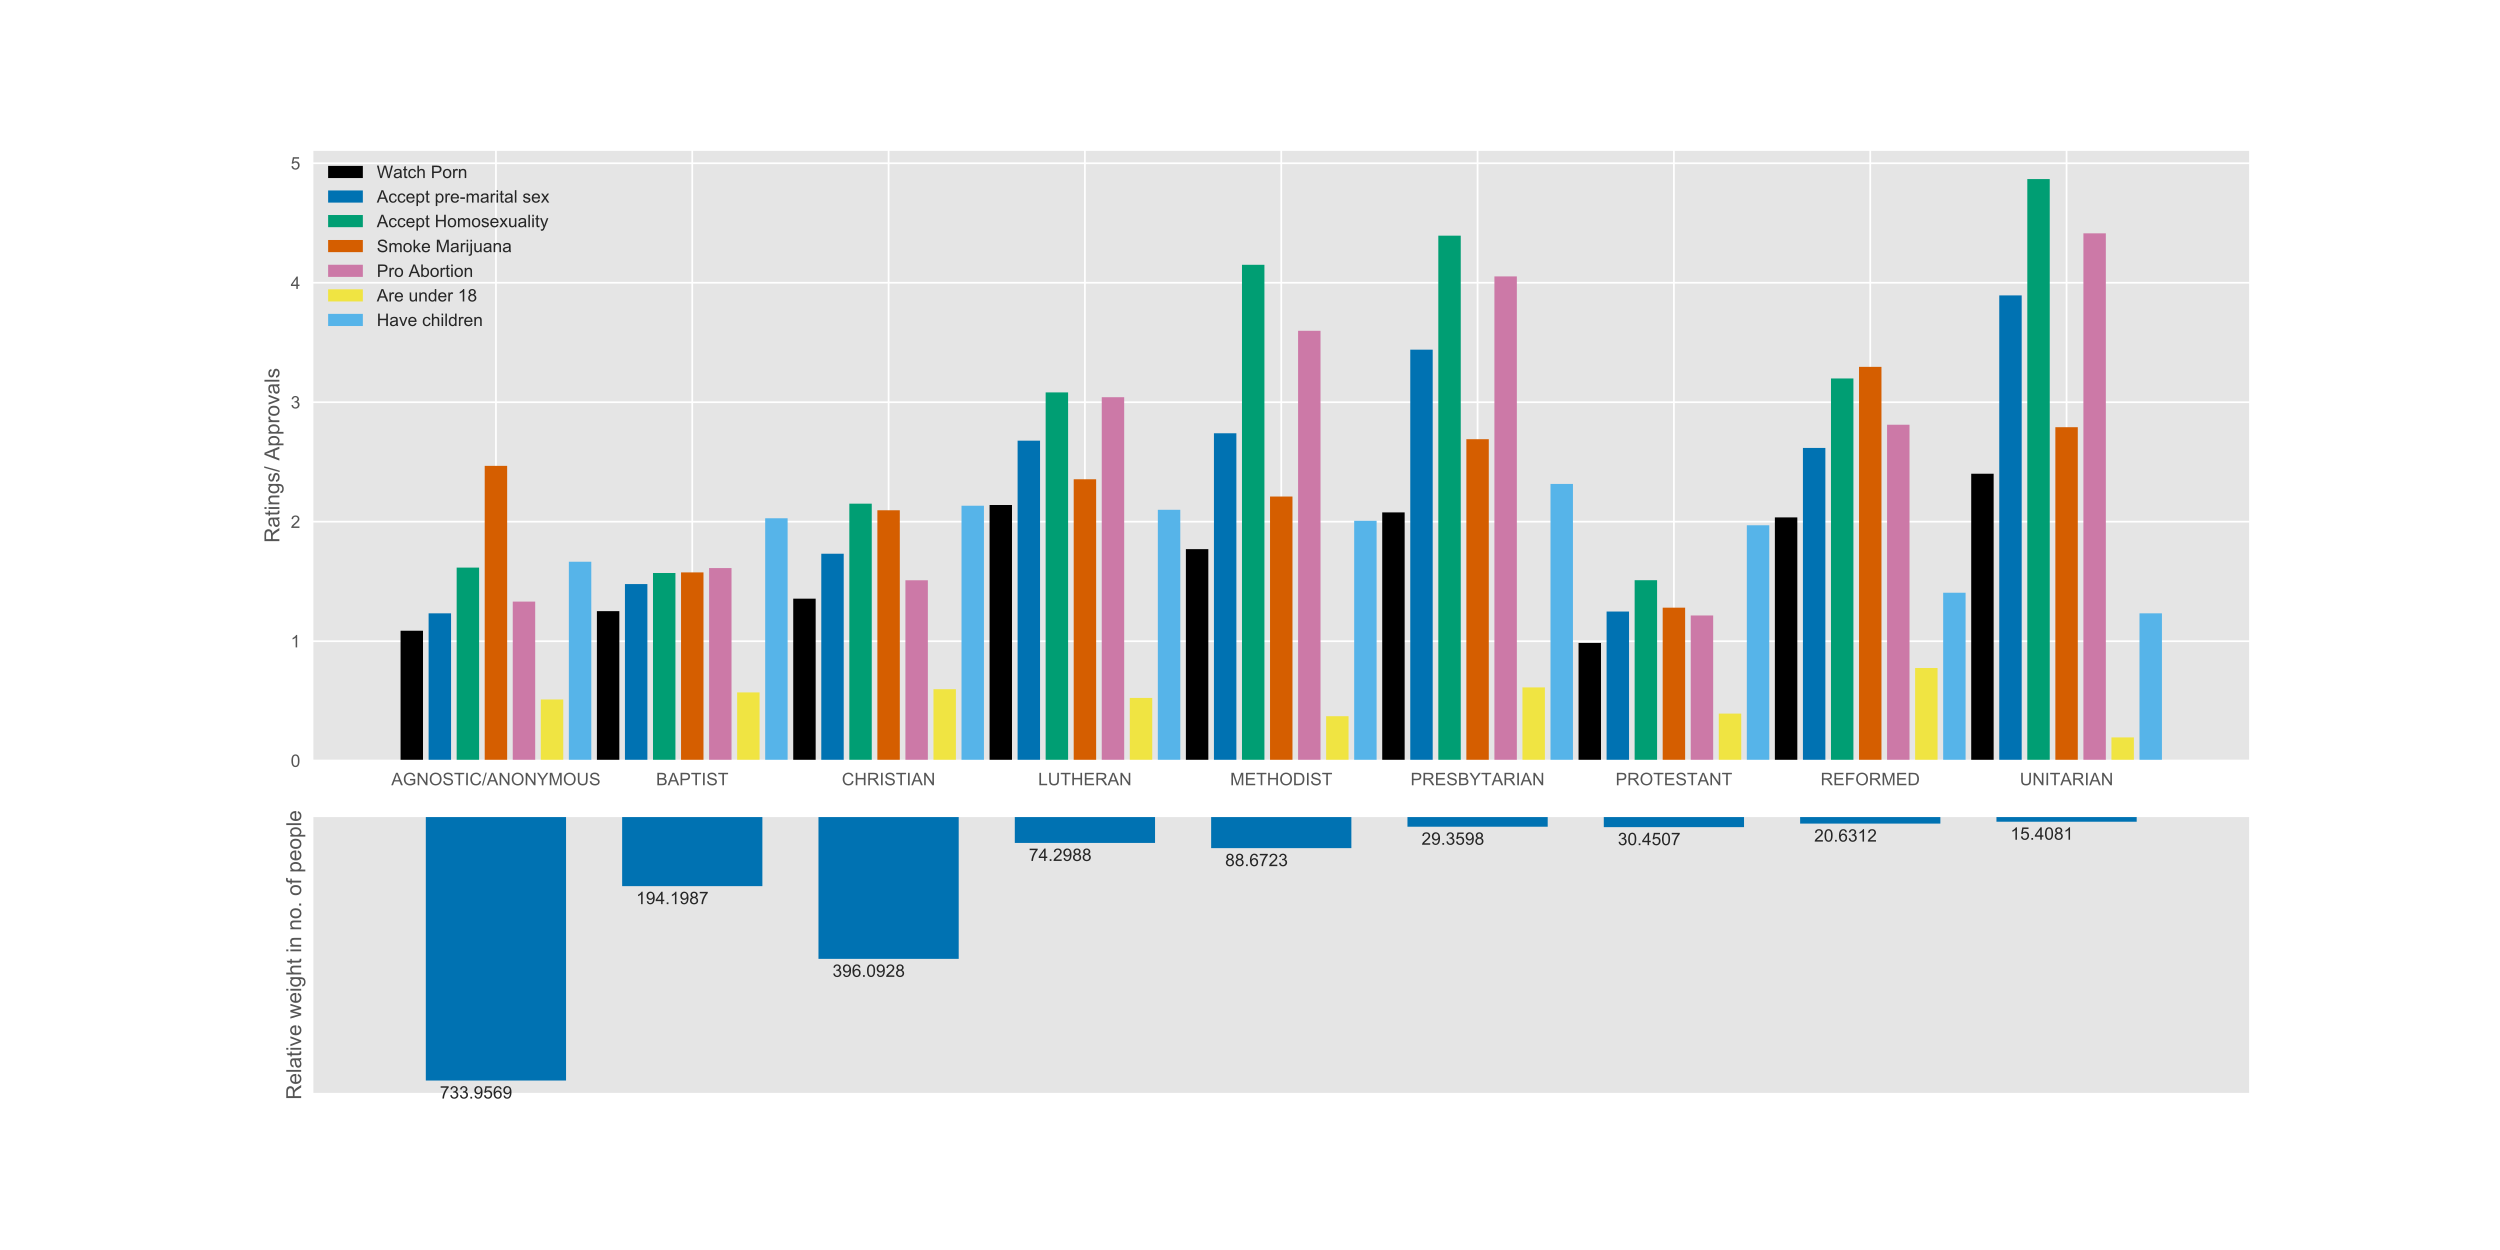 <?xml version="1.0" encoding="utf-8" standalone="no"?>
<!DOCTYPE svg PUBLIC "-//W3C//DTD SVG 1.1//EN"
  "http://www.w3.org/Graphics/SVG/1.1/DTD/svg11.dtd">
<!-- Created with matplotlib (http://matplotlib.org/) -->
<svg height="720pt" version="1.1" viewBox="0 0 1440 720" width="1440pt" xmlns="http://www.w3.org/2000/svg" xmlns:xlink="http://www.w3.org/1999/xlink">
 <defs>
  <style type="text/css">
*{stroke-linecap:butt;stroke-linejoin:round;}
  </style>
 </defs>
 <g id="figure_1">
  <g id="patch_1">
   <path d="M 0 720 
L 1440 720 
L 1440 0 
L 0 0 
z
" style="fill:#ffffff;"/>
  </g>
  <g id="axes_1">
   <g id="patch_2">
    <path d="M 180 438.141 
L 1296 438.141 
L 1296 86.4 
L 180 86.4 
z
" style="fill:#e5e5e5;"/>
   </g>
   <g id="matplotlib.axis_1">
    <g id="xtick_1">
     <g id="line2d_1">
      <path clip-path="url(#p4edfd27537)" d="M 285.655 438.141 
L 285.655 86.4 
" style="fill:none;stroke:#ffffff;stroke-linecap:round;"/>
     </g>
     <g id="line2d_2"/>
     <g id="text_1">
      <!-- AGNOSTIC/ANONYMOUS -->
      <defs>
       <path d="M -0.141 0 
L 27.344 71.578 
L 37.547 71.578 
L 66.844 0 
L 56.062 0 
L 47.703 21.688 
L 17.781 21.688 
L 9.906 0 
z
M 20.516 29.391 
L 44.781 29.391 
L 37.312 49.219 
Q 33.891 58.25 32.234 64.062 
Q 30.859 57.172 28.375 50.391 
z
" id="ArialMT-41"/>
       <path d="M 41.219 28.078 
L 41.219 36.469 
L 71.531 36.531 
L 71.531 9.969 
Q 64.547 4.391 57.125 1.578 
Q 49.703 -1.219 41.891 -1.219 
Q 31.344 -1.219 22.719 3.297 
Q 14.109 7.812 9.719 16.359 
Q 5.328 24.906 5.328 35.453 
Q 5.328 45.906 9.688 54.953 
Q 14.062 64.016 22.266 68.406 
Q 30.469 72.797 41.156 72.797 
Q 48.922 72.797 55.188 70.281 
Q 61.469 67.781 65.031 63.281 
Q 68.609 58.797 70.453 51.562 
L 61.922 49.219 
Q 60.297 54.688 57.906 57.812 
Q 55.516 60.938 51.062 62.812 
Q 46.625 64.703 41.219 64.703 
Q 34.719 64.703 29.984 62.719 
Q 25.25 60.75 22.344 57.516 
Q 19.438 54.297 17.828 50.438 
Q 15.094 43.797 15.094 36.031 
Q 15.094 26.469 18.391 20.016 
Q 21.688 13.578 27.984 10.453 
Q 34.281 7.328 41.359 7.328 
Q 47.516 7.328 53.375 9.688 
Q 59.234 12.062 62.25 14.75 
L 62.25 28.078 
z
" id="ArialMT-47"/>
       <path d="M 7.625 0 
L 7.625 71.578 
L 17.328 71.578 
L 54.938 15.375 
L 54.938 71.578 
L 64.016 71.578 
L 64.016 0 
L 54.297 0 
L 16.703 56.25 
L 16.703 0 
z
" id="ArialMT-4e"/>
       <path d="M 4.828 34.859 
Q 4.828 52.688 14.391 62.766 
Q 23.969 72.859 39.109 72.859 
Q 49.031 72.859 56.984 68.109 
Q 64.938 63.375 69.109 54.906 
Q 73.297 46.438 73.297 35.688 
Q 73.297 24.812 68.891 16.219 
Q 64.5 7.625 56.438 3.203 
Q 48.391 -1.219 39.062 -1.219 
Q 28.953 -1.219 20.984 3.656 
Q 13.031 8.547 8.922 16.984 
Q 4.828 25.438 4.828 34.859 
M 14.594 34.719 
Q 14.594 21.781 21.547 14.328 
Q 28.516 6.891 39.016 6.891 
Q 49.703 6.891 56.609 14.406 
Q 63.531 21.922 63.531 35.75 
Q 63.531 44.484 60.578 51 
Q 57.625 57.516 51.922 61.109 
Q 46.234 64.703 39.156 64.703 
Q 29.109 64.703 21.844 57.781 
Q 14.594 50.875 14.594 34.719 
" id="ArialMT-4f"/>
       <path d="M 4.5 23 
L 13.422 23.781 
Q 14.062 18.406 16.375 14.969 
Q 18.703 11.531 23.578 9.406 
Q 28.469 7.281 34.578 7.281 
Q 39.984 7.281 44.141 8.891 
Q 48.297 10.5 50.312 13.297 
Q 52.344 16.109 52.344 19.438 
Q 52.344 22.797 50.391 25.312 
Q 48.438 27.828 43.953 29.547 
Q 41.062 30.672 31.203 33.031 
Q 21.344 35.406 17.391 37.5 
Q 12.25 40.188 9.734 44.156 
Q 7.234 48.141 7.234 53.078 
Q 7.234 58.5 10.297 63.203 
Q 13.375 67.922 19.281 70.359 
Q 25.203 72.797 32.422 72.797 
Q 40.375 72.797 46.453 70.234 
Q 52.547 67.672 55.812 62.688 
Q 59.078 57.719 59.328 51.422 
L 50.25 50.734 
Q 49.516 57.516 45.281 60.984 
Q 41.062 64.453 32.812 64.453 
Q 24.219 64.453 20.281 61.297 
Q 16.359 58.156 16.359 53.719 
Q 16.359 49.859 19.141 47.359 
Q 21.875 44.875 33.422 42.266 
Q 44.969 39.656 49.266 37.703 
Q 55.516 34.812 58.484 30.391 
Q 61.469 25.984 61.469 20.219 
Q 61.469 14.5 58.203 9.438 
Q 54.938 4.391 48.797 1.578 
Q 42.672 -1.219 35.016 -1.219 
Q 25.297 -1.219 18.719 1.609 
Q 12.156 4.438 8.422 10.125 
Q 4.688 15.828 4.5 23 
" id="ArialMT-53"/>
       <path d="M 25.922 0 
L 25.922 63.141 
L 2.344 63.141 
L 2.344 71.578 
L 59.078 71.578 
L 59.078 63.141 
L 35.406 63.141 
L 35.406 0 
z
" id="ArialMT-54"/>
       <path d="M 9.328 0 
L 9.328 71.578 
L 18.797 71.578 
L 18.797 0 
z
" id="ArialMT-49"/>
       <path d="M 58.797 25.094 
L 68.266 22.703 
Q 65.281 11.031 57.547 4.906 
Q 49.812 -1.219 38.625 -1.219 
Q 27.047 -1.219 19.797 3.484 
Q 12.547 8.203 8.766 17.141 
Q 4.984 26.078 4.984 36.328 
Q 4.984 47.516 9.25 55.828 
Q 13.531 64.156 21.406 68.469 
Q 29.297 72.797 38.766 72.797 
Q 49.516 72.797 56.828 67.328 
Q 64.156 61.859 67.047 51.953 
L 57.719 49.75 
Q 55.219 57.562 50.484 61.125 
Q 45.75 64.703 38.578 64.703 
Q 30.328 64.703 24.781 60.734 
Q 19.234 56.781 16.984 50.109 
Q 14.75 43.453 14.75 36.375 
Q 14.75 27.25 17.406 20.438 
Q 20.062 13.625 25.672 10.25 
Q 31.297 6.891 37.844 6.891 
Q 45.797 6.891 51.312 11.469 
Q 56.844 16.062 58.797 25.094 
" id="ArialMT-43"/>
       <path d="M 0 -1.219 
L 20.75 72.797 
L 27.781 72.797 
L 7.078 -1.219 
z
" id="ArialMT-2f"/>
       <path d="M 27.875 0 
L 27.875 30.328 
L 0.297 71.578 
L 11.812 71.578 
L 25.922 50 
Q 29.828 43.953 33.203 37.891 
Q 36.422 43.5 41.016 50.531 
L 54.891 71.578 
L 65.922 71.578 
L 37.359 30.328 
L 37.359 0 
z
" id="ArialMT-59"/>
       <path d="M 7.422 0 
L 7.422 71.578 
L 21.688 71.578 
L 38.625 20.906 
Q 40.969 13.812 42.047 10.297 
Q 43.266 14.203 45.844 21.781 
L 62.984 71.578 
L 75.734 71.578 
L 75.734 0 
L 66.609 0 
L 66.609 59.906 
L 45.797 0 
L 37.25 0 
L 16.547 60.938 
L 16.547 0 
z
" id="ArialMT-4d"/>
       <path d="M 54.688 71.578 
L 64.156 71.578 
L 64.156 30.219 
Q 64.156 19.438 61.719 13.078 
Q 59.281 6.734 52.906 2.75 
Q 46.531 -1.219 36.188 -1.219 
Q 26.125 -1.219 19.719 2.25 
Q 13.328 5.719 10.594 12.281 
Q 7.859 18.844 7.859 30.219 
L 7.859 71.578 
L 17.328 71.578 
L 17.328 30.281 
Q 17.328 20.953 19.062 16.531 
Q 20.797 12.109 25.016 9.719 
Q 29.25 7.328 35.359 7.328 
Q 45.797 7.328 50.234 12.062 
Q 54.688 16.797 54.688 30.281 
z
" id="ArialMT-55"/>
      </defs>
      <g style="fill:#555555;" transform="translate(225.371 452.299)scale(0.1 -0.1)">
       <use xlink:href="#ArialMT-41"/>
       <use x="66.699" xlink:href="#ArialMT-47"/>
       <use x="144.482" xlink:href="#ArialMT-4e"/>
       <use x="216.699" xlink:href="#ArialMT-4f"/>
       <use x="294.482" xlink:href="#ArialMT-53"/>
       <use x="361.182" xlink:href="#ArialMT-54"/>
       <use x="422.266" xlink:href="#ArialMT-49"/>
       <use x="450.049" xlink:href="#ArialMT-43"/>
       <use x="522.266" xlink:href="#ArialMT-2f"/>
       <use x="550.049" xlink:href="#ArialMT-41"/>
       <use x="616.748" xlink:href="#ArialMT-4e"/>
       <use x="688.965" xlink:href="#ArialMT-4f"/>
       <use x="766.748" xlink:href="#ArialMT-4e"/>
       <use x="838.965" xlink:href="#ArialMT-59"/>
       <use x="905.664" xlink:href="#ArialMT-4d"/>
       <use x="988.965" xlink:href="#ArialMT-4f"/>
       <use x="1066.748" xlink:href="#ArialMT-55"/>
       <use x="1138.965" xlink:href="#ArialMT-53"/>
      </g>
     </g>
    </g>
    <g id="xtick_2">
     <g id="line2d_3">
      <path clip-path="url(#p4edfd27537)" d="M 398.741 438.141 
L 398.741 86.4 
" style="fill:none;stroke:#ffffff;stroke-linecap:round;"/>
     </g>
     <g id="line2d_4"/>
     <g id="text_2">
      <!-- BAPTIST -->
      <defs>
       <path d="M 7.328 0 
L 7.328 71.578 
L 34.188 71.578 
Q 42.391 71.578 47.344 69.406 
Q 52.297 67.234 55.094 62.719 
Q 57.906 58.203 57.906 53.266 
Q 57.906 48.688 55.422 44.625 
Q 52.938 40.578 47.906 38.094 
Q 54.391 36.188 57.875 31.594 
Q 61.375 27 61.375 20.75 
Q 61.375 15.719 59.25 11.391 
Q 57.125 7.078 54 4.734 
Q 50.875 2.391 46.156 1.188 
Q 41.453 0 34.625 0 
z
M 16.797 41.5 
L 32.281 41.5 
Q 38.578 41.5 41.312 42.328 
Q 44.922 43.406 46.75 45.891 
Q 48.578 48.391 48.578 52.156 
Q 48.578 55.719 46.875 58.422 
Q 45.172 61.141 41.984 62.141 
Q 38.812 63.141 31.109 63.141 
L 16.797 63.141 
z
M 16.797 8.453 
L 34.625 8.453 
Q 39.203 8.453 41.062 8.797 
Q 44.344 9.375 46.531 10.734 
Q 48.734 12.109 50.141 14.719 
Q 51.562 17.328 51.562 20.75 
Q 51.562 24.75 49.516 27.703 
Q 47.469 30.672 43.828 31.859 
Q 40.188 33.062 33.344 33.062 
L 16.797 33.062 
z
" id="ArialMT-42"/>
       <path d="M 7.719 0 
L 7.719 71.578 
L 34.719 71.578 
Q 41.844 71.578 45.609 70.906 
Q 50.875 70.016 54.438 67.547 
Q 58.016 65.094 60.188 60.641 
Q 62.359 56.203 62.359 50.875 
Q 62.359 41.75 56.547 35.422 
Q 50.734 29.109 35.547 29.109 
L 17.188 29.109 
L 17.188 0 
z
M 17.188 37.547 
L 35.688 37.547 
Q 44.875 37.547 48.734 40.969 
Q 52.594 44.391 52.594 50.594 
Q 52.594 55.078 50.312 58.266 
Q 48.047 61.469 44.344 62.5 
Q 41.938 63.141 35.5 63.141 
L 17.188 63.141 
z
" id="ArialMT-50"/>
      </defs>
      <g style="fill:#555555;" transform="translate(377.904 452.299)scale(0.1 -0.1)">
       <use xlink:href="#ArialMT-42"/>
       <use x="66.699" xlink:href="#ArialMT-41"/>
       <use x="133.398" xlink:href="#ArialMT-50"/>
       <use x="200.098" xlink:href="#ArialMT-54"/>
       <use x="261.182" xlink:href="#ArialMT-49"/>
       <use x="288.965" xlink:href="#ArialMT-53"/>
       <use x="355.664" xlink:href="#ArialMT-54"/>
      </g>
     </g>
    </g>
    <g id="xtick_3">
     <g id="line2d_5">
      <path clip-path="url(#p4edfd27537)" d="M 511.827 438.141 
L 511.827 86.4 
" style="fill:none;stroke:#ffffff;stroke-linecap:round;"/>
     </g>
     <g id="line2d_6"/>
     <g id="text_3">
      <!-- CHRISTIAN -->
      <defs>
       <path d="M 8.016 0 
L 8.016 71.578 
L 17.484 71.578 
L 17.484 42.188 
L 54.688 42.188 
L 54.688 71.578 
L 64.156 71.578 
L 64.156 0 
L 54.688 0 
L 54.688 33.734 
L 17.484 33.734 
L 17.484 0 
z
" id="ArialMT-48"/>
       <path d="M 7.859 0 
L 7.859 71.578 
L 39.594 71.578 
Q 49.172 71.578 54.141 69.641 
Q 59.125 67.719 62.109 62.828 
Q 65.094 57.953 65.094 52.047 
Q 65.094 44.438 60.156 39.203 
Q 55.219 33.984 44.922 32.562 
Q 48.688 30.766 50.641 29 
Q 54.781 25.203 58.5 19.484 
L 70.953 0 
L 59.031 0 
L 49.562 14.891 
Q 45.406 21.344 42.719 24.75 
Q 40.047 28.172 37.922 29.531 
Q 35.797 30.906 33.594 31.453 
Q 31.984 31.781 28.328 31.781 
L 17.328 31.781 
L 17.328 0 
z
M 17.328 39.984 
L 37.703 39.984 
Q 44.188 39.984 47.844 41.328 
Q 51.516 42.672 53.422 45.625 
Q 55.328 48.578 55.328 52.047 
Q 55.328 57.125 51.641 60.391 
Q 47.953 63.672 39.984 63.672 
L 17.328 63.672 
z
" id="ArialMT-52"/>
      </defs>
      <g style="fill:#555555;" transform="translate(484.881 452.299)scale(0.1 -0.1)">
       <use xlink:href="#ArialMT-43"/>
       <use x="72.217" xlink:href="#ArialMT-48"/>
       <use x="144.434" xlink:href="#ArialMT-52"/>
       <use x="216.65" xlink:href="#ArialMT-49"/>
       <use x="244.434" xlink:href="#ArialMT-53"/>
       <use x="311.133" xlink:href="#ArialMT-54"/>
       <use x="372.217" xlink:href="#ArialMT-49"/>
       <use x="400" xlink:href="#ArialMT-41"/>
       <use x="466.699" xlink:href="#ArialMT-4e"/>
      </g>
     </g>
    </g>
    <g id="xtick_4">
     <g id="line2d_7">
      <path clip-path="url(#p4edfd27537)" d="M 624.914 438.141 
L 624.914 86.4 
" style="fill:none;stroke:#ffffff;stroke-linecap:round;"/>
     </g>
     <g id="line2d_8"/>
     <g id="text_4">
      <!-- LUTHERAN -->
      <defs>
       <path d="M 7.328 0 
L 7.328 71.578 
L 16.797 71.578 
L 16.797 8.453 
L 52.047 8.453 
L 52.047 0 
z
" id="ArialMT-4c"/>
       <path d="M 7.906 0 
L 7.906 71.578 
L 59.672 71.578 
L 59.672 63.141 
L 17.391 63.141 
L 17.391 41.219 
L 56.984 41.219 
L 56.984 32.812 
L 17.391 32.812 
L 17.391 8.453 
L 61.328 8.453 
L 61.328 0 
z
" id="ArialMT-45"/>
      </defs>
      <g style="fill:#555555;" transform="translate(597.965 452.299)scale(0.1 -0.1)">
       <use xlink:href="#ArialMT-4c"/>
       <use x="55.615" xlink:href="#ArialMT-55"/>
       <use x="127.832" xlink:href="#ArialMT-54"/>
       <use x="188.916" xlink:href="#ArialMT-48"/>
       <use x="261.133" xlink:href="#ArialMT-45"/>
       <use x="327.832" xlink:href="#ArialMT-52"/>
       <use x="400.049" xlink:href="#ArialMT-41"/>
       <use x="466.748" xlink:href="#ArialMT-4e"/>
      </g>
     </g>
    </g>
    <g id="xtick_5">
     <g id="line2d_9">
      <path clip-path="url(#p4edfd27537)" d="M 738 438.141 
L 738 86.4 
" style="fill:none;stroke:#ffffff;stroke-linecap:round;"/>
     </g>
     <g id="line2d_10"/>
     <g id="text_5">
      <!-- METHODIST -->
      <defs>
       <path d="M 7.719 0 
L 7.719 71.578 
L 32.375 71.578 
Q 40.719 71.578 45.125 70.562 
Q 51.266 69.141 55.609 65.438 
Q 61.281 60.641 64.078 53.188 
Q 66.891 45.75 66.891 36.188 
Q 66.891 28.031 64.984 21.734 
Q 63.094 15.438 60.109 11.297 
Q 57.125 7.172 53.578 4.797 
Q 50.047 2.438 45.047 1.219 
Q 40.047 0 33.547 0 
z
M 17.188 8.453 
L 32.469 8.453 
Q 39.547 8.453 43.578 9.766 
Q 47.609 11.078 50 13.484 
Q 53.375 16.844 55.25 22.531 
Q 57.125 28.219 57.125 36.328 
Q 57.125 47.562 53.438 53.594 
Q 49.75 59.625 44.484 61.672 
Q 40.672 63.141 32.234 63.141 
L 17.188 63.141 
z
" id="ArialMT-44"/>
      </defs>
      <g style="fill:#555555;" transform="translate(708.557 452.299)scale(0.1 -0.1)">
       <use xlink:href="#ArialMT-4d"/>
       <use x="83.301" xlink:href="#ArialMT-45"/>
       <use x="150" xlink:href="#ArialMT-54"/>
       <use x="211.084" xlink:href="#ArialMT-48"/>
       <use x="283.301" xlink:href="#ArialMT-4f"/>
       <use x="361.084" xlink:href="#ArialMT-44"/>
       <use x="433.301" xlink:href="#ArialMT-49"/>
       <use x="461.084" xlink:href="#ArialMT-53"/>
       <use x="527.783" xlink:href="#ArialMT-54"/>
      </g>
     </g>
    </g>
    <g id="xtick_6">
     <g id="line2d_11">
      <path clip-path="url(#p4edfd27537)" d="M 851.086 438.141 
L 851.086 86.4 
" style="fill:none;stroke:#ffffff;stroke-linecap:round;"/>
     </g>
     <g id="line2d_12"/>
     <g id="text_6">
      <!-- PRESBYTARIAN -->
      <g style="fill:#555555;" transform="translate(812.47 452.299)scale(0.1 -0.1)">
       <use xlink:href="#ArialMT-50"/>
       <use x="66.699" xlink:href="#ArialMT-52"/>
       <use x="138.916" xlink:href="#ArialMT-45"/>
       <use x="205.615" xlink:href="#ArialMT-53"/>
       <use x="272.314" xlink:href="#ArialMT-42"/>
       <use x="339.014" xlink:href="#ArialMT-59"/>
       <use x="405.713" xlink:href="#ArialMT-54"/>
       <use x="466.688" xlink:href="#ArialMT-41"/>
       <use x="533.387" xlink:href="#ArialMT-52"/>
       <use x="605.604" xlink:href="#ArialMT-49"/>
       <use x="633.387" xlink:href="#ArialMT-41"/>
       <use x="700.086" xlink:href="#ArialMT-4e"/>
      </g>
     </g>
    </g>
    <g id="xtick_7">
     <g id="line2d_13">
      <path clip-path="url(#p4edfd27537)" d="M 964.173 438.141 
L 964.173 86.4 
" style="fill:none;stroke:#ffffff;stroke-linecap:round;"/>
     </g>
     <g id="line2d_14"/>
     <g id="text_7">
      <!-- PROTESTANT -->
      <g style="fill:#555555;" transform="translate(930.565 452.299)scale(0.1 -0.1)">
       <use xlink:href="#ArialMT-50"/>
       <use x="66.699" xlink:href="#ArialMT-52"/>
       <use x="138.916" xlink:href="#ArialMT-4f"/>
       <use x="216.699" xlink:href="#ArialMT-54"/>
       <use x="277.783" xlink:href="#ArialMT-45"/>
       <use x="344.482" xlink:href="#ArialMT-53"/>
       <use x="411.182" xlink:href="#ArialMT-54"/>
       <use x="472.156" xlink:href="#ArialMT-41"/>
       <use x="538.855" xlink:href="#ArialMT-4e"/>
       <use x="611.072" xlink:href="#ArialMT-54"/>
      </g>
     </g>
    </g>
    <g id="xtick_8">
     <g id="line2d_15">
      <path clip-path="url(#p4edfd27537)" d="M 1077.259 438.141 
L 1077.259 86.4 
" style="fill:none;stroke:#ffffff;stroke-linecap:round;"/>
     </g>
     <g id="line2d_16"/>
     <g id="text_8">
      <!-- REFORMED -->
      <defs>
       <path d="M 8.203 0 
L 8.203 71.578 
L 56.5 71.578 
L 56.5 63.141 
L 17.672 63.141 
L 17.672 40.969 
L 51.266 40.969 
L 51.266 32.516 
L 17.672 32.516 
L 17.672 0 
z
" id="ArialMT-46"/>
      </defs>
      <g style="fill:#555555;" transform="translate(1048.648 452.299)scale(0.1 -0.1)">
       <use xlink:href="#ArialMT-52"/>
       <use x="72.217" xlink:href="#ArialMT-45"/>
       <use x="138.916" xlink:href="#ArialMT-46"/>
       <use x="200" xlink:href="#ArialMT-4f"/>
       <use x="277.783" xlink:href="#ArialMT-52"/>
       <use x="350" xlink:href="#ArialMT-4d"/>
       <use x="433.301" xlink:href="#ArialMT-45"/>
       <use x="500" xlink:href="#ArialMT-44"/>
      </g>
     </g>
    </g>
    <g id="xtick_9">
     <g id="line2d_17">
      <path clip-path="url(#p4edfd27537)" d="M 1190.345 438.141 
L 1190.345 86.4 
" style="fill:none;stroke:#ffffff;stroke-linecap:round;"/>
     </g>
     <g id="line2d_18"/>
     <g id="text_9">
      <!-- UNITARIAN -->
      <g style="fill:#555555;" transform="translate(1163.404 452.299)scale(0.1 -0.1)">
       <use xlink:href="#ArialMT-55"/>
       <use x="72.217" xlink:href="#ArialMT-4e"/>
       <use x="144.434" xlink:href="#ArialMT-49"/>
       <use x="172.217" xlink:href="#ArialMT-54"/>
       <use x="233.191" xlink:href="#ArialMT-41"/>
       <use x="299.891" xlink:href="#ArialMT-52"/>
       <use x="372.107" xlink:href="#ArialMT-49"/>
       <use x="399.891" xlink:href="#ArialMT-41"/>
       <use x="466.59" xlink:href="#ArialMT-4e"/>
      </g>
     </g>
    </g>
   </g>
   <g id="matplotlib.axis_2">
    <g id="ytick_1">
     <g id="line2d_19">
      <path clip-path="url(#p4edfd27537)" d="M 180 438.141 
L 1296 438.141 
" style="fill:none;stroke:#ffffff;stroke-linecap:round;"/>
     </g>
     <g id="line2d_20"/>
     <g id="text_10">
      <!-- 0 -->
      <defs>
       <path d="M 4.156 35.297 
Q 4.156 48 6.766 55.734 
Q 9.375 63.484 14.516 67.672 
Q 19.672 71.875 27.484 71.875 
Q 33.25 71.875 37.594 69.547 
Q 41.938 67.234 44.766 62.859 
Q 47.609 58.5 49.219 52.219 
Q 50.828 45.953 50.828 35.297 
Q 50.828 22.703 48.234 14.969 
Q 45.656 7.234 40.5 3 
Q 35.359 -1.219 27.484 -1.219 
Q 17.141 -1.219 11.234 6.203 
Q 4.156 15.141 4.156 35.297 
M 13.188 35.297 
Q 13.188 17.672 17.312 11.828 
Q 21.438 6 27.484 6 
Q 33.547 6 37.672 11.859 
Q 41.797 17.719 41.797 35.297 
Q 41.797 52.984 37.672 58.781 
Q 33.547 64.594 27.391 64.594 
Q 21.344 64.594 17.719 59.469 
Q 13.188 52.938 13.188 35.297 
" id="ArialMT-30"/>
      </defs>
      <g style="fill:#555555;" transform="translate(167.439 441.72)scale(0.1 -0.1)">
       <use xlink:href="#ArialMT-30"/>
      </g>
     </g>
    </g>
    <g id="ytick_2">
     <g id="line2d_21">
      <path clip-path="url(#p4edfd27537)" d="M 180 369.32 
L 1296 369.32 
" style="fill:none;stroke:#ffffff;stroke-linecap:round;"/>
     </g>
     <g id="line2d_22"/>
     <g id="text_11">
      <!-- 1 -->
      <defs>
       <path d="M 37.25 0 
L 28.469 0 
L 28.469 56 
Q 25.297 52.984 20.141 49.953 
Q 14.984 46.922 10.891 45.406 
L 10.891 53.906 
Q 18.266 57.375 23.781 62.297 
Q 29.297 67.234 31.594 71.875 
L 37.25 71.875 
z
" id="ArialMT-31"/>
      </defs>
      <g style="fill:#555555;" transform="translate(167.439 372.899)scale(0.1 -0.1)">
       <use xlink:href="#ArialMT-31"/>
      </g>
     </g>
    </g>
    <g id="ytick_3">
     <g id="line2d_23">
      <path clip-path="url(#p4edfd27537)" d="M 180 300.499 
L 1296 300.499 
" style="fill:none;stroke:#ffffff;stroke-linecap:round;"/>
     </g>
     <g id="line2d_24"/>
     <g id="text_12">
      <!-- 2 -->
      <defs>
       <path d="M 50.344 8.453 
L 50.344 0 
L 3.031 0 
Q 2.938 3.172 4.047 6.109 
Q 5.859 10.938 9.828 15.625 
Q 13.812 20.312 21.344 26.469 
Q 33.016 36.031 37.109 41.625 
Q 41.219 47.219 41.219 52.203 
Q 41.219 57.422 37.469 61 
Q 33.734 64.594 27.734 64.594 
Q 21.391 64.594 17.578 60.781 
Q 13.766 56.984 13.719 50.25 
L 4.688 51.172 
Q 5.609 61.281 11.656 66.578 
Q 17.719 71.875 27.938 71.875 
Q 38.234 71.875 44.234 66.156 
Q 50.25 60.453 50.25 52 
Q 50.25 47.703 48.484 43.547 
Q 46.734 39.406 42.656 34.812 
Q 38.578 30.219 29.109 22.219 
Q 21.188 15.578 18.938 13.203 
Q 16.703 10.844 15.234 8.453 
z
" id="ArialMT-32"/>
      </defs>
      <g style="fill:#555555;" transform="translate(167.439 304.078)scale(0.1 -0.1)">
       <use xlink:href="#ArialMT-32"/>
      </g>
     </g>
    </g>
    <g id="ytick_4">
     <g id="line2d_25">
      <path clip-path="url(#p4edfd27537)" d="M 180 231.678 
L 1296 231.678 
" style="fill:none;stroke:#ffffff;stroke-linecap:round;"/>
     </g>
     <g id="line2d_26"/>
     <g id="text_13">
      <!-- 3 -->
      <defs>
       <path d="M 4.203 18.891 
L 12.984 20.062 
Q 14.5 12.594 18.141 9.297 
Q 21.781 6 27 6 
Q 33.203 6 37.469 10.297 
Q 41.75 14.594 41.75 20.953 
Q 41.75 27 37.797 30.922 
Q 33.844 34.859 27.734 34.859 
Q 25.25 34.859 21.531 33.891 
L 22.516 41.609 
Q 23.391 41.5 23.922 41.5 
Q 29.547 41.5 34.031 44.422 
Q 38.531 47.359 38.531 53.469 
Q 38.531 58.297 35.25 61.469 
Q 31.984 64.656 26.812 64.656 
Q 21.688 64.656 18.266 61.422 
Q 14.844 58.203 13.875 51.766 
L 5.078 53.328 
Q 6.688 62.156 12.391 67.016 
Q 18.109 71.875 26.609 71.875 
Q 32.469 71.875 37.391 69.359 
Q 42.328 66.844 44.938 62.5 
Q 47.562 58.156 47.562 53.266 
Q 47.562 48.641 45.062 44.828 
Q 42.578 41.016 37.703 38.766 
Q 44.047 37.312 47.562 32.688 
Q 51.078 28.078 51.078 21.141 
Q 51.078 11.766 44.234 5.25 
Q 37.406 -1.266 26.953 -1.266 
Q 17.531 -1.266 11.297 4.344 
Q 5.078 9.969 4.203 18.891 
" id="ArialMT-33"/>
      </defs>
      <g style="fill:#555555;" transform="translate(167.439 235.257)scale(0.1 -0.1)">
       <use xlink:href="#ArialMT-33"/>
      </g>
     </g>
    </g>
    <g id="ytick_5">
     <g id="line2d_27">
      <path clip-path="url(#p4edfd27537)" d="M 180 162.857 
L 1296 162.857 
" style="fill:none;stroke:#ffffff;stroke-linecap:round;"/>
     </g>
     <g id="line2d_28"/>
     <g id="text_14">
      <!-- 4 -->
      <defs>
       <path d="M 32.328 0 
L 32.328 17.141 
L 1.266 17.141 
L 1.266 25.203 
L 33.938 71.578 
L 41.109 71.578 
L 41.109 25.203 
L 50.781 25.203 
L 50.781 17.141 
L 41.109 17.141 
L 41.109 0 
z
M 32.328 25.203 
L 32.328 57.469 
L 9.906 25.203 
z
" id="ArialMT-34"/>
      </defs>
      <g style="fill:#555555;" transform="translate(167.439 166.436)scale(0.1 -0.1)">
       <use xlink:href="#ArialMT-34"/>
      </g>
     </g>
    </g>
    <g id="ytick_6">
     <g id="line2d_29">
      <path clip-path="url(#p4edfd27537)" d="M 180 94.036 
L 1296 94.036 
" style="fill:none;stroke:#ffffff;stroke-linecap:round;"/>
     </g>
     <g id="line2d_30"/>
     <g id="text_15">
      <!-- 5 -->
      <defs>
       <path d="M 4.156 18.75 
L 13.375 19.531 
Q 14.406 12.797 18.141 9.391 
Q 21.875 6 27.156 6 
Q 33.5 6 37.891 10.781 
Q 42.281 15.578 42.281 23.484 
Q 42.281 31 38.062 35.344 
Q 33.844 39.703 27 39.703 
Q 22.75 39.703 19.328 37.766 
Q 15.922 35.844 13.969 32.766 
L 5.719 33.844 
L 12.641 70.609 
L 48.25 70.609 
L 48.25 62.203 
L 19.672 62.203 
L 15.828 42.969 
Q 22.266 47.469 29.344 47.469 
Q 38.719 47.469 45.156 40.969 
Q 51.609 34.469 51.609 24.266 
Q 51.609 14.547 45.953 7.469 
Q 39.062 -1.219 27.156 -1.219 
Q 17.391 -1.219 11.203 4.25 
Q 5.031 9.719 4.156 18.75 
" id="ArialMT-35"/>
      </defs>
      <g style="fill:#555555;" transform="translate(167.439 97.614)scale(0.1 -0.1)">
       <use xlink:href="#ArialMT-35"/>
      </g>
     </g>
    </g>
    <g id="text_16">
     <!-- Ratings/ Approvals -->
     <defs>
      <path d="M 40.438 6.391 
Q 35.547 2.25 31.031 0.531 
Q 26.516 -1.172 21.344 -1.172 
Q 12.797 -1.172 8.203 3 
Q 3.609 7.172 3.609 13.672 
Q 3.609 17.484 5.344 20.625 
Q 7.078 23.781 9.891 25.688 
Q 12.703 27.594 16.219 28.562 
Q 18.797 29.25 24.031 29.891 
Q 34.672 31.156 39.703 32.906 
Q 39.75 34.719 39.75 35.203 
Q 39.75 40.578 37.25 42.781 
Q 33.891 45.75 27.25 45.75 
Q 21.047 45.75 18.094 43.578 
Q 15.141 41.406 13.719 35.891 
L 5.125 37.062 
Q 6.297 42.578 8.984 45.969 
Q 11.672 49.359 16.75 51.188 
Q 21.828 53.031 28.516 53.031 
Q 35.156 53.031 39.297 51.469 
Q 43.453 49.906 45.406 47.531 
Q 47.359 45.172 48.141 41.547 
Q 48.578 39.312 48.578 33.453 
L 48.578 21.734 
Q 48.578 9.469 49.141 6.219 
Q 49.703 2.984 51.375 0 
L 42.188 0 
Q 40.828 2.734 40.438 6.391 
M 39.703 26.031 
Q 34.906 24.078 25.344 22.703 
Q 19.922 21.922 17.672 20.938 
Q 15.438 19.969 14.203 18.094 
Q 12.984 16.219 12.984 13.922 
Q 12.984 10.406 15.641 8.062 
Q 18.312 5.719 23.438 5.719 
Q 28.516 5.719 32.469 7.938 
Q 36.422 10.156 38.281 14.016 
Q 39.703 17 39.703 22.797 
z
" id="ArialMT-61"/>
      <path d="M 25.781 7.859 
L 27.047 0.094 
Q 23.344 -0.688 20.406 -0.688 
Q 15.625 -0.688 12.984 0.828 
Q 10.359 2.344 9.281 4.812 
Q 8.203 7.281 8.203 15.188 
L 8.203 45.016 
L 1.766 45.016 
L 1.766 51.859 
L 8.203 51.859 
L 8.203 64.703 
L 16.938 69.969 
L 16.938 51.859 
L 25.781 51.859 
L 25.781 45.016 
L 16.938 45.016 
L 16.938 14.703 
Q 16.938 10.938 17.406 9.859 
Q 17.875 8.797 18.922 8.156 
Q 19.969 7.516 21.922 7.516 
Q 23.391 7.516 25.781 7.859 
" id="ArialMT-74"/>
      <path d="M 6.641 61.469 
L 6.641 71.578 
L 15.438 71.578 
L 15.438 61.469 
z
M 6.641 0 
L 6.641 51.859 
L 15.438 51.859 
L 15.438 0 
z
" id="ArialMT-69"/>
      <path d="M 6.594 0 
L 6.594 51.859 
L 14.5 51.859 
L 14.5 44.484 
Q 20.219 53.031 31 53.031 
Q 35.688 53.031 39.625 51.344 
Q 43.562 49.656 45.516 46.922 
Q 47.469 44.188 48.25 40.438 
Q 48.734 37.984 48.734 31.891 
L 48.734 0 
L 39.938 0 
L 39.938 31.547 
Q 39.938 36.922 38.906 39.578 
Q 37.891 42.234 35.281 43.812 
Q 32.672 45.406 29.156 45.406 
Q 23.531 45.406 19.453 41.844 
Q 15.375 38.281 15.375 28.328 
L 15.375 0 
z
" id="ArialMT-6e"/>
      <path d="M 4.984 -4.297 
L 13.531 -5.562 
Q 14.062 -9.516 16.5 -11.328 
Q 19.781 -13.766 25.438 -13.766 
Q 31.547 -13.766 34.859 -11.328 
Q 38.188 -8.891 39.359 -4.5 
Q 40.047 -1.812 39.984 6.781 
Q 34.234 0 25.641 0 
Q 14.938 0 9.078 7.719 
Q 3.219 15.438 3.219 26.219 
Q 3.219 33.641 5.906 39.906 
Q 8.594 46.188 13.688 49.609 
Q 18.797 53.031 25.688 53.031 
Q 34.859 53.031 40.828 45.609 
L 40.828 51.859 
L 48.922 51.859 
L 48.922 7.031 
Q 48.922 -5.078 46.453 -10.125 
Q 44 -15.188 38.641 -18.109 
Q 33.297 -21.047 25.484 -21.047 
Q 16.219 -21.047 10.5 -16.875 
Q 4.781 -12.703 4.984 -4.297 
M 12.25 26.859 
Q 12.25 16.656 16.297 11.969 
Q 20.359 7.281 26.469 7.281 
Q 32.516 7.281 36.609 11.938 
Q 40.719 16.609 40.719 26.562 
Q 40.719 36.078 36.5 40.906 
Q 32.281 45.75 26.312 45.75 
Q 20.453 45.75 16.344 40.984 
Q 12.25 36.234 12.25 26.859 
" id="ArialMT-67"/>
      <path d="M 3.078 15.484 
L 11.766 16.844 
Q 12.5 11.625 15.844 8.844 
Q 19.188 6.062 25.203 6.062 
Q 31.25 6.062 34.172 8.516 
Q 37.109 10.984 37.109 14.312 
Q 37.109 17.281 34.516 19 
Q 32.719 20.172 25.531 21.969 
Q 15.875 24.422 12.141 26.203 
Q 8.406 27.984 6.469 31.125 
Q 4.547 34.281 4.547 38.094 
Q 4.547 41.547 6.125 44.5 
Q 7.719 47.469 10.453 49.422 
Q 12.5 50.922 16.031 51.969 
Q 19.578 53.031 23.641 53.031 
Q 29.734 53.031 34.344 51.266 
Q 38.969 49.516 41.156 46.5 
Q 43.359 43.5 44.188 38.484 
L 35.594 37.312 
Q 35.016 41.312 32.203 43.547 
Q 29.391 45.797 24.266 45.797 
Q 18.219 45.797 15.625 43.797 
Q 13.031 41.797 13.031 39.109 
Q 13.031 37.406 14.109 36.031 
Q 15.188 34.625 17.484 33.688 
Q 18.797 33.203 25.25 31.453 
Q 34.578 28.953 38.25 27.359 
Q 41.938 25.781 44.031 22.75 
Q 46.141 19.734 46.141 15.234 
Q 46.141 10.844 43.578 6.953 
Q 41.016 3.078 36.172 0.953 
Q 31.344 -1.172 25.25 -1.172 
Q 15.141 -1.172 9.844 3.031 
Q 4.547 7.234 3.078 15.484 
" id="ArialMT-73"/>
      <path id="ArialMT-20"/>
      <path d="M 6.594 -19.875 
L 6.594 51.859 
L 14.594 51.859 
L 14.594 45.125 
Q 17.438 49.078 21 51.047 
Q 24.562 53.031 29.641 53.031 
Q 36.281 53.031 41.359 49.609 
Q 46.438 46.188 49.016 39.953 
Q 51.609 33.734 51.609 26.312 
Q 51.609 18.359 48.75 11.984 
Q 45.906 5.609 40.453 2.219 
Q 35.016 -1.172 29 -1.172 
Q 24.609 -1.172 21.109 0.688 
Q 17.625 2.547 15.375 5.375 
L 15.375 -19.875 
z
M 14.547 25.641 
Q 14.547 15.625 18.594 10.844 
Q 22.656 6.062 28.422 6.062 
Q 34.281 6.062 38.453 11.016 
Q 42.625 15.969 42.625 26.375 
Q 42.625 36.281 38.547 41.203 
Q 34.469 46.141 28.812 46.141 
Q 23.188 46.141 18.859 40.891 
Q 14.547 35.641 14.547 25.641 
" id="ArialMT-70"/>
      <path d="M 6.5 0 
L 6.5 51.859 
L 14.406 51.859 
L 14.406 44 
Q 17.438 49.516 20 51.266 
Q 22.562 53.031 25.641 53.031 
Q 30.078 53.031 34.672 50.203 
L 31.641 42.047 
Q 28.422 43.953 25.203 43.953 
Q 22.312 43.953 20.016 42.219 
Q 17.719 40.484 16.75 37.406 
Q 15.281 32.719 15.281 27.156 
L 15.281 0 
z
" id="ArialMT-72"/>
      <path d="M 3.328 25.922 
Q 3.328 40.328 11.328 47.266 
Q 18.016 53.031 27.641 53.031 
Q 38.328 53.031 45.109 46.016 
Q 51.906 39.016 51.906 26.656 
Q 51.906 16.656 48.906 10.906 
Q 45.906 5.172 40.156 2 
Q 34.422 -1.172 27.641 -1.172 
Q 16.75 -1.172 10.031 5.812 
Q 3.328 12.797 3.328 25.922 
M 12.359 25.922 
Q 12.359 15.969 16.703 11.016 
Q 21.047 6.062 27.641 6.062 
Q 34.188 6.062 38.531 11.031 
Q 42.875 16.016 42.875 26.219 
Q 42.875 35.844 38.5 40.797 
Q 34.125 45.75 27.641 45.75 
Q 21.047 45.75 16.703 40.812 
Q 12.359 35.891 12.359 25.922 
" id="ArialMT-6f"/>
      <path d="M 21 0 
L 1.266 51.859 
L 10.547 51.859 
L 21.688 20.797 
Q 23.484 15.766 25 10.359 
Q 26.172 14.453 28.266 20.219 
L 39.797 51.859 
L 48.828 51.859 
L 29.203 0 
z
" id="ArialMT-76"/>
      <path d="M 6.391 0 
L 6.391 71.578 
L 15.188 71.578 
L 15.188 0 
z
" id="ArialMT-6c"/>
     </defs>
     <g style="fill:#555555;" transform="translate(160.913 312.622)rotate(-90)scale(0.12 -0.12)">
      <use xlink:href="#ArialMT-52"/>
      <use x="72.217" xlink:href="#ArialMT-61"/>
      <use x="127.832" xlink:href="#ArialMT-74"/>
      <use x="155.615" xlink:href="#ArialMT-69"/>
      <use x="177.832" xlink:href="#ArialMT-6e"/>
      <use x="233.447" xlink:href="#ArialMT-67"/>
      <use x="289.062" xlink:href="#ArialMT-73"/>
      <use x="339.062" xlink:href="#ArialMT-2f"/>
      <use x="366.846" xlink:href="#ArialMT-20"/>
      <use x="394.551" xlink:href="#ArialMT-41"/>
      <use x="461.25" xlink:href="#ArialMT-70"/>
      <use x="516.865" xlink:href="#ArialMT-70"/>
      <use x="572.48" xlink:href="#ArialMT-72"/>
      <use x="605.781" xlink:href="#ArialMT-6f"/>
      <use x="661.396" xlink:href="#ArialMT-76"/>
      <use x="711.396" xlink:href="#ArialMT-61"/>
      <use x="767.012" xlink:href="#ArialMT-6c"/>
      <use x="789.229" xlink:href="#ArialMT-73"/>
     </g>
    </g>
   </g>
   <g id="patch_3">
    <path clip-path="url(#p4edfd27537)" d="M 230.727 438.141 
L 243.651 438.141 
L 243.651 363.315 
L 230.727 363.315 
z
"/>
   </g>
   <g id="patch_4">
    <path clip-path="url(#p4edfd27537)" d="M 343.814 438.141 
L 356.738 438.141 
L 356.738 352.026 
L 343.814 352.026 
z
"/>
   </g>
   <g id="patch_5">
    <path clip-path="url(#p4edfd27537)" d="M 456.9 438.141 
L 469.824 438.141 
L 469.824 344.837 
L 456.9 344.837 
z
"/>
   </g>
   <g id="patch_6">
    <path clip-path="url(#p4edfd27537)" d="M 569.986 438.141 
L 582.91 438.141 
L 582.91 290.863 
L 569.986 290.863 
z
"/>
   </g>
   <g id="patch_7">
    <path clip-path="url(#p4edfd27537)" d="M 683.072 438.141 
L 695.997 438.141 
L 695.997 316.289 
L 683.072 316.289 
z
"/>
   </g>
   <g id="patch_8">
    <path clip-path="url(#p4edfd27537)" d="M 796.159 438.141 
L 809.083 438.141 
L 809.083 295.154 
L 796.159 295.154 
z
"/>
   </g>
   <g id="patch_9">
    <path clip-path="url(#p4edfd27537)" d="M 909.245 438.141 
L 922.169 438.141 
L 922.169 370.339 
L 909.245 370.339 
z
"/>
   </g>
   <g id="patch_10">
    <path clip-path="url(#p4edfd27537)" d="M 1022.331 438.141 
L 1035.255 438.141 
L 1035.255 298.038 
L 1022.331 298.038 
z
"/>
   </g>
   <g id="patch_11">
    <path clip-path="url(#p4edfd27537)" d="M 1135.417 438.141 
L 1148.342 438.141 
L 1148.342 272.879 
L 1135.417 272.879 
z
"/>
   </g>
   <g id="patch_12">
    <path clip-path="url(#p4edfd27537)" d="M 246.882 438.141 
L 259.807 438.141 
L 259.807 353.282 
L 246.882 353.282 
z
" style="fill:#0072b2;"/>
   </g>
   <g id="patch_13">
    <path clip-path="url(#p4edfd27537)" d="M 359.969 438.141 
L 372.893 438.141 
L 372.893 336.433 
L 359.969 336.433 
z
" style="fill:#0072b2;"/>
   </g>
   <g id="patch_14">
    <path clip-path="url(#p4edfd27537)" d="M 473.055 438.141 
L 485.979 438.141 
L 485.979 318.949 
L 473.055 318.949 
z
" style="fill:#0072b2;"/>
   </g>
   <g id="patch_15">
    <path clip-path="url(#p4edfd27537)" d="M 586.141 438.141 
L 599.065 438.141 
L 599.065 253.812 
L 586.141 253.812 
z
" style="fill:#0072b2;"/>
   </g>
   <g id="patch_16">
    <path clip-path="url(#p4edfd27537)" d="M 699.228 438.141 
L 712.152 438.141 
L 712.152 249.542 
L 699.228 249.542 
z
" style="fill:#0072b2;"/>
   </g>
   <g id="patch_17">
    <path clip-path="url(#p4edfd27537)" d="M 812.314 438.141 
L 825.238 438.141 
L 825.238 201.391 
L 812.314 201.391 
z
" style="fill:#0072b2;"/>
   </g>
   <g id="patch_18">
    <path clip-path="url(#p4edfd27537)" d="M 925.4 438.141 
L 938.324 438.141 
L 938.324 352.258 
L 925.4 352.258 
z
" style="fill:#0072b2;"/>
   </g>
   <g id="patch_19">
    <path clip-path="url(#p4edfd27537)" d="M 1038.486 438.141 
L 1051.411 438.141 
L 1051.411 258.009 
L 1038.486 258.009 
z
" style="fill:#0072b2;"/>
   </g>
   <g id="patch_20">
    <path clip-path="url(#p4edfd27537)" d="M 1151.573 438.141 
L 1164.497 438.141 
L 1164.497 170.148 
L 1151.573 170.148 
z
" style="fill:#0072b2;"/>
   </g>
   <g id="patch_21">
    <path clip-path="url(#p4edfd27537)" d="M 263.038 438.141 
L 275.962 438.141 
L 275.962 326.933 
L 263.038 326.933 
z
" style="fill:#009e73;"/>
   </g>
   <g id="patch_22">
    <path clip-path="url(#p4edfd27537)" d="M 376.124 438.141 
L 389.048 438.141 
L 389.048 330.054 
L 376.124 330.054 
z
" style="fill:#009e73;"/>
   </g>
   <g id="patch_23">
    <path clip-path="url(#p4edfd27537)" d="M 489.21 438.141 
L 502.134 438.141 
L 502.134 290.106 
L 489.21 290.106 
z
" style="fill:#009e73;"/>
   </g>
   <g id="patch_24">
    <path clip-path="url(#p4edfd27537)" d="M 602.296 438.141 
L 615.221 438.141 
L 615.221 226.024 
L 602.296 226.024 
z
" style="fill:#009e73;"/>
   </g>
   <g id="patch_25">
    <path clip-path="url(#p4edfd27537)" d="M 715.383 438.141 
L 728.307 438.141 
L 728.307 152.526 
L 715.383 152.526 
z
" style="fill:#009e73;"/>
   </g>
   <g id="patch_26">
    <path clip-path="url(#p4edfd27537)" d="M 828.469 438.141 
L 841.393 438.141 
L 841.393 135.757 
L 828.469 135.757 
z
" style="fill:#009e73;"/>
   </g>
   <g id="patch_27">
    <path clip-path="url(#p4edfd27537)" d="M 941.555 438.141 
L 954.479 438.141 
L 954.479 334.177 
L 941.555 334.177 
z
" style="fill:#009e73;"/>
   </g>
   <g id="patch_28">
    <path clip-path="url(#p4edfd27537)" d="M 1054.642 438.141 
L 1067.566 438.141 
L 1067.566 217.98 
L 1054.642 217.98 
z
" style="fill:#009e73;"/>
   </g>
   <g id="patch_29">
    <path clip-path="url(#p4edfd27537)" d="M 1167.728 438.141 
L 1180.652 438.141 
L 1180.652 103.15 
L 1167.728 103.15 
z
" style="fill:#009e73;"/>
   </g>
   <g id="patch_30">
    <path clip-path="url(#p4edfd27537)" d="M 279.193 438.141 
L 292.117 438.141 
L 292.117 268.329 
L 279.193 268.329 
z
" style="fill:#d55e00;"/>
   </g>
   <g id="patch_31">
    <path clip-path="url(#p4edfd27537)" d="M 392.279 438.141 
L 405.203 438.141 
L 405.203 329.699 
L 392.279 329.699 
z
" style="fill:#d55e00;"/>
   </g>
   <g id="patch_32">
    <path clip-path="url(#p4edfd27537)" d="M 505.365 438.141 
L 518.29 438.141 
L 518.29 293.929 
L 505.365 293.929 
z
" style="fill:#d55e00;"/>
   </g>
   <g id="patch_33">
    <path clip-path="url(#p4edfd27537)" d="M 618.452 438.141 
L 631.376 438.141 
L 631.376 276.043 
L 618.452 276.043 
z
" style="fill:#d55e00;"/>
   </g>
   <g id="patch_34">
    <path clip-path="url(#p4edfd27537)" d="M 731.538 438.141 
L 744.462 438.141 
L 744.462 286.02 
L 731.538 286.02 
z
" style="fill:#d55e00;"/>
   </g>
   <g id="patch_35">
    <path clip-path="url(#p4edfd27537)" d="M 844.624 438.141 
L 857.548 438.141 
L 857.548 252.96 
L 844.624 252.96 
z
" style="fill:#d55e00;"/>
   </g>
   <g id="patch_36">
    <path clip-path="url(#p4edfd27537)" d="M 957.71 438.141 
L 970.635 438.141 
L 970.635 349.998 
L 957.71 349.998 
z
" style="fill:#d55e00;"/>
   </g>
   <g id="patch_37">
    <path clip-path="url(#p4edfd27537)" d="M 1070.797 438.141 
L 1083.721 438.141 
L 1083.721 211.308 
L 1070.797 211.308 
z
" style="fill:#d55e00;"/>
   </g>
   <g id="patch_38">
    <path clip-path="url(#p4edfd27537)" d="M 1183.883 438.141 
L 1196.807 438.141 
L 1196.807 246.079 
L 1183.883 246.079 
z
" style="fill:#d55e00;"/>
   </g>
   <g id="patch_39">
    <path clip-path="url(#p4edfd27537)" d="M 295.348 438.141 
L 308.272 438.141 
L 308.272 346.531 
L 295.348 346.531 
z
" style="fill:#cc79a7;"/>
   </g>
   <g id="patch_40">
    <path clip-path="url(#p4edfd27537)" d="M 408.434 438.141 
L 421.358 438.141 
L 421.358 327.219 
L 408.434 327.219 
z
" style="fill:#cc79a7;"/>
   </g>
   <g id="patch_41">
    <path clip-path="url(#p4edfd27537)" d="M 521.521 438.141 
L 534.445 438.141 
L 534.445 334.239 
L 521.521 334.239 
z
" style="fill:#cc79a7;"/>
   </g>
   <g id="patch_42">
    <path clip-path="url(#p4edfd27537)" d="M 634.607 438.141 
L 647.531 438.141 
L 647.531 228.803 
L 634.607 228.803 
z
" style="fill:#cc79a7;"/>
   </g>
   <g id="patch_43">
    <path clip-path="url(#p4edfd27537)" d="M 747.693 438.141 
L 760.617 438.141 
L 760.617 190.556 
L 747.693 190.556 
z
" style="fill:#cc79a7;"/>
   </g>
   <g id="patch_44">
    <path clip-path="url(#p4edfd27537)" d="M 860.779 438.141 
L 873.704 438.141 
L 873.704 159.198 
L 860.779 159.198 
z
" style="fill:#cc79a7;"/>
   </g>
   <g id="patch_45">
    <path clip-path="url(#p4edfd27537)" d="M 973.866 438.141 
L 986.79 438.141 
L 986.79 354.518 
L 973.866 354.518 
z
" style="fill:#cc79a7;"/>
   </g>
   <g id="patch_46">
    <path clip-path="url(#p4edfd27537)" d="M 1086.952 438.141 
L 1099.876 438.141 
L 1099.876 244.666 
L 1086.952 244.666 
z
" style="fill:#cc79a7;"/>
   </g>
   <g id="patch_47">
    <path clip-path="url(#p4edfd27537)" d="M 1200.038 438.141 
L 1212.962 438.141 
L 1212.962 134.415 
L 1200.038 134.415 
z
" style="fill:#cc79a7;"/>
   </g>
   <g id="patch_48">
    <path clip-path="url(#p4edfd27537)" d="M 311.503 438.141 
L 324.427 438.141 
L 324.427 402.885 
L 311.503 402.885 
z
" style="fill:#f0e442;"/>
   </g>
   <g id="patch_49">
    <path clip-path="url(#p4edfd27537)" d="M 424.589 438.141 
L 437.514 438.141 
L 437.514 398.804 
L 424.589 398.804 
z
" style="fill:#f0e442;"/>
   </g>
   <g id="patch_50">
    <path clip-path="url(#p4edfd27537)" d="M 537.676 438.141 
L 550.6 438.141 
L 550.6 396.962 
L 537.676 396.962 
z
" style="fill:#f0e442;"/>
   </g>
   <g id="patch_51">
    <path clip-path="url(#p4edfd27537)" d="M 650.762 438.141 
L 663.686 438.141 
L 663.686 402.016 
L 650.762 402.016 
z
" style="fill:#f0e442;"/>
   </g>
   <g id="patch_52">
    <path clip-path="url(#p4edfd27537)" d="M 763.848 438.141 
L 776.772 438.141 
L 776.772 412.529 
L 763.848 412.529 
z
" style="fill:#f0e442;"/>
   </g>
   <g id="patch_53">
    <path clip-path="url(#p4edfd27537)" d="M 876.935 438.141 
L 889.859 438.141 
L 889.859 395.948 
L 876.935 395.948 
z
" style="fill:#f0e442;"/>
   </g>
   <g id="patch_54">
    <path clip-path="url(#p4edfd27537)" d="M 990.021 438.141 
L 1002.945 438.141 
L 1002.945 411.02 
L 990.021 411.02 
z
" style="fill:#f0e442;"/>
   </g>
   <g id="patch_55">
    <path clip-path="url(#p4edfd27537)" d="M 1103.107 438.141 
L 1116.031 438.141 
L 1116.031 384.769 
L 1103.107 384.769 
z
" style="fill:#f0e442;"/>
   </g>
   <g id="patch_56">
    <path clip-path="url(#p4edfd27537)" d="M 1216.193 438.141 
L 1229.118 438.141 
L 1229.118 424.742 
L 1216.193 424.742 
z
" style="fill:#f0e442;"/>
   </g>
   <g id="patch_57">
    <path clip-path="url(#p4edfd27537)" d="M 327.658 438.141 
L 340.583 438.141 
L 340.583 323.558 
L 327.658 323.558 
z
" style="fill:#56b4e9;"/>
   </g>
   <g id="patch_58">
    <path clip-path="url(#p4edfd27537)" d="M 440.745 438.141 
L 453.669 438.141 
L 453.669 298.513 
L 440.745 298.513 
z
" style="fill:#56b4e9;"/>
   </g>
   <g id="patch_59">
    <path clip-path="url(#p4edfd27537)" d="M 553.831 438.141 
L 566.755 438.141 
L 566.755 291.322 
L 553.831 291.322 
z
" style="fill:#56b4e9;"/>
   </g>
   <g id="patch_60">
    <path clip-path="url(#p4edfd27537)" d="M 666.917 438.141 
L 679.841 438.141 
L 679.841 293.642 
L 666.917 293.642 
z
" style="fill:#56b4e9;"/>
   </g>
   <g id="patch_61">
    <path clip-path="url(#p4edfd27537)" d="M 780.003 438.141 
L 792.928 438.141 
L 792.928 299.99 
L 780.003 299.99 
z
" style="fill:#56b4e9;"/>
   </g>
   <g id="patch_62">
    <path clip-path="url(#p4edfd27537)" d="M 893.09 438.141 
L 906.014 438.141 
L 906.014 278.745 
L 893.09 278.745 
z
" style="fill:#56b4e9;"/>
   </g>
   <g id="patch_63">
    <path clip-path="url(#p4edfd27537)" d="M 1006.176 438.141 
L 1019.1 438.141 
L 1019.1 302.536 
L 1006.176 302.536 
z
" style="fill:#56b4e9;"/>
   </g>
   <g id="patch_64">
    <path clip-path="url(#p4edfd27537)" d="M 1119.262 438.141 
L 1132.186 438.141 
L 1132.186 341.404 
L 1119.262 341.404 
z
" style="fill:#56b4e9;"/>
   </g>
   <g id="patch_65">
    <path clip-path="url(#p4edfd27537)" d="M 1232.349 438.141 
L 1245.273 438.141 
L 1245.273 353.277 
L 1232.349 353.277 
z
" style="fill:#56b4e9;"/>
   </g>
   <g id="patch_66">
    <path d="M 180 438.141 
L 180 86.4 
" style="fill:none;stroke:#ffffff;stroke-linecap:square;stroke-linejoin:miter;"/>
   </g>
   <g id="patch_67">
    <path d="M 1296 438.141 
L 1296 86.4 
" style="fill:none;stroke:#ffffff;stroke-linecap:square;stroke-linejoin:miter;"/>
   </g>
   <g id="patch_68">
    <path d="M 180 438.141 
L 1296 438.141 
" style="fill:none;stroke:#ffffff;stroke-linecap:square;stroke-linejoin:miter;"/>
   </g>
   <g id="patch_69">
    <path d="M 180 86.4 
L 1296 86.4 
" style="fill:none;stroke:#ffffff;stroke-linecap:square;stroke-linejoin:miter;"/>
   </g>
   <g id="legend_1">
    <g id="patch_70">
     <path d="M 189 102.558 
L 209 102.558 
L 209 95.558 
L 189 95.558 
z
"/>
    </g>
    <g id="text_17">
     <!-- Watch Porn -->
     <defs>
      <path d="M 20.219 0 
L 1.219 71.578 
L 10.938 71.578 
L 21.828 24.656 
Q 23.578 17.281 24.859 10.016 
Q 27.594 21.484 28.078 23.25 
L 41.703 71.578 
L 53.125 71.578 
L 63.375 35.359 
Q 67.234 21.875 68.953 10.016 
Q 70.312 16.797 72.516 25.594 
L 83.734 71.578 
L 93.266 71.578 
L 73.641 0 
L 64.5 0 
L 49.422 54.547 
Q 47.516 61.375 47.172 62.938 
Q 46.047 58.016 45.062 54.547 
L 29.891 0 
z
" id="ArialMT-57"/>
      <path d="M 40.438 19 
L 49.078 17.875 
Q 47.656 8.938 41.812 3.875 
Q 35.984 -1.172 27.484 -1.172 
Q 16.844 -1.172 10.375 5.781 
Q 3.906 12.75 3.906 25.734 
Q 3.906 34.125 6.688 40.422 
Q 9.469 46.734 15.156 49.875 
Q 20.844 53.031 27.547 53.031 
Q 35.984 53.031 41.359 48.75 
Q 46.734 44.484 48.25 36.625 
L 39.703 35.297 
Q 38.484 40.531 35.375 43.156 
Q 32.281 45.797 27.875 45.797 
Q 21.234 45.797 17.078 41.031 
Q 12.938 36.281 12.938 25.984 
Q 12.938 15.531 16.938 10.797 
Q 20.953 6.062 27.391 6.062 
Q 32.562 6.062 36.031 9.234 
Q 39.5 12.406 40.438 19 
" id="ArialMT-63"/>
      <path d="M 6.594 0 
L 6.594 71.578 
L 15.375 71.578 
L 15.375 45.906 
Q 21.531 53.031 30.906 53.031 
Q 36.672 53.031 40.922 50.75 
Q 45.172 48.484 47 44.484 
Q 48.828 40.484 48.828 32.859 
L 48.828 0 
L 40.047 0 
L 40.047 32.859 
Q 40.047 39.453 37.188 42.453 
Q 34.328 45.453 29.109 45.453 
Q 25.203 45.453 21.75 43.422 
Q 18.312 41.406 16.844 37.938 
Q 15.375 34.469 15.375 28.375 
L 15.375 0 
z
" id="ArialMT-68"/>
     </defs>
     <g style="fill:#262626;" transform="translate(217 102.558)scale(0.1 -0.1)">
      <use xlink:href="#ArialMT-57"/>
      <use x="94.338" xlink:href="#ArialMT-61"/>
      <use x="149.953" xlink:href="#ArialMT-74"/>
      <use x="177.736" xlink:href="#ArialMT-63"/>
      <use x="227.736" xlink:href="#ArialMT-68"/>
      <use x="283.352" xlink:href="#ArialMT-20"/>
      <use x="311.135" xlink:href="#ArialMT-50"/>
      <use x="377.834" xlink:href="#ArialMT-6f"/>
      <use x="433.449" xlink:href="#ArialMT-72"/>
      <use x="466.75" xlink:href="#ArialMT-6e"/>
     </g>
    </g>
    <g id="patch_71">
     <path d="M 189 116.703 
L 209 116.703 
L 209 109.703 
L 189 109.703 
z
" style="fill:#0072b2;"/>
    </g>
    <g id="text_18">
     <!-- Accept pre-marital sex -->
     <defs>
      <path d="M 42.094 16.703 
L 51.172 15.578 
Q 49.031 7.625 43.219 3.219 
Q 37.406 -1.172 28.375 -1.172 
Q 17 -1.172 10.328 5.828 
Q 3.656 12.844 3.656 25.484 
Q 3.656 38.578 10.391 45.797 
Q 17.141 53.031 27.875 53.031 
Q 38.281 53.031 44.875 45.953 
Q 51.469 38.875 51.469 26.031 
Q 51.469 25.25 51.422 23.688 
L 12.75 23.688 
Q 13.234 15.141 17.578 10.594 
Q 21.922 6.062 28.422 6.062 
Q 33.25 6.062 36.672 8.594 
Q 40.094 11.141 42.094 16.703 
M 13.234 30.906 
L 42.188 30.906 
Q 41.609 37.453 38.875 40.719 
Q 34.672 45.797 27.984 45.797 
Q 21.922 45.797 17.797 41.75 
Q 13.672 37.703 13.234 30.906 
" id="ArialMT-65"/>
      <path d="M 3.172 21.484 
L 3.172 30.328 
L 30.172 30.328 
L 30.172 21.484 
z
" id="ArialMT-2d"/>
      <path d="M 6.594 0 
L 6.594 51.859 
L 14.453 51.859 
L 14.453 44.578 
Q 16.891 48.391 20.938 50.703 
Q 25 53.031 30.172 53.031 
Q 35.938 53.031 39.625 50.641 
Q 43.312 48.25 44.828 43.953 
Q 50.984 53.031 60.844 53.031 
Q 68.562 53.031 72.703 48.75 
Q 76.859 44.484 76.859 35.594 
L 76.859 0 
L 68.109 0 
L 68.109 32.672 
Q 68.109 37.938 67.25 40.25 
Q 66.406 42.578 64.156 43.984 
Q 61.922 45.406 58.891 45.406 
Q 53.422 45.406 49.797 41.766 
Q 46.188 38.141 46.188 30.125 
L 46.188 0 
L 37.406 0 
L 37.406 33.688 
Q 37.406 39.547 35.25 42.469 
Q 33.109 45.406 28.219 45.406 
Q 24.516 45.406 21.359 43.453 
Q 18.219 41.5 16.797 37.734 
Q 15.375 33.984 15.375 26.906 
L 15.375 0 
z
" id="ArialMT-6d"/>
      <path d="M 0.734 0 
L 19.672 26.953 
L 2.156 51.859 
L 13.141 51.859 
L 21.094 39.703 
Q 23.344 36.234 24.703 33.891 
Q 26.859 37.109 28.656 39.594 
L 37.406 51.859 
L 47.906 51.859 
L 29.984 27.438 
L 49.266 0 
L 38.484 0 
L 27.828 16.109 
L 25 20.453 
L 11.375 0 
z
" id="ArialMT-78"/>
     </defs>
     <g style="fill:#262626;" transform="translate(217 116.703)scale(0.1 -0.1)">
      <use xlink:href="#ArialMT-41"/>
      <use x="66.699" xlink:href="#ArialMT-63"/>
      <use x="116.699" xlink:href="#ArialMT-63"/>
      <use x="166.699" xlink:href="#ArialMT-65"/>
      <use x="222.314" xlink:href="#ArialMT-70"/>
      <use x="277.93" xlink:href="#ArialMT-74"/>
      <use x="305.713" xlink:href="#ArialMT-20"/>
      <use x="333.496" xlink:href="#ArialMT-70"/>
      <use x="389.111" xlink:href="#ArialMT-72"/>
      <use x="422.412" xlink:href="#ArialMT-65"/>
      <use x="478.027" xlink:href="#ArialMT-2d"/>
      <use x="511.328" xlink:href="#ArialMT-6d"/>
      <use x="594.629" xlink:href="#ArialMT-61"/>
      <use x="650.244" xlink:href="#ArialMT-72"/>
      <use x="683.545" xlink:href="#ArialMT-69"/>
      <use x="705.762" xlink:href="#ArialMT-74"/>
      <use x="733.545" xlink:href="#ArialMT-61"/>
      <use x="789.16" xlink:href="#ArialMT-6c"/>
      <use x="811.377" xlink:href="#ArialMT-20"/>
      <use x="839.16" xlink:href="#ArialMT-73"/>
      <use x="889.16" xlink:href="#ArialMT-65"/>
      <use x="944.775" xlink:href="#ArialMT-78"/>
     </g>
    </g>
    <g id="patch_72">
     <path d="M 189 130.848 
L 209 130.848 
L 209 123.848 
L 189 123.848 
z
" style="fill:#009e73;"/>
    </g>
    <g id="text_19">
     <!-- Accept Homosexuality -->
     <defs>
      <path d="M 40.578 0 
L 40.578 7.625 
Q 34.516 -1.172 24.125 -1.172 
Q 19.531 -1.172 15.547 0.578 
Q 11.578 2.344 9.641 5 
Q 7.719 7.672 6.938 11.531 
Q 6.391 14.109 6.391 19.734 
L 6.391 51.859 
L 15.188 51.859 
L 15.188 23.094 
Q 15.188 16.219 15.719 13.812 
Q 16.547 10.359 19.234 8.375 
Q 21.922 6.391 25.875 6.391 
Q 29.828 6.391 33.297 8.422 
Q 36.766 10.453 38.203 13.938 
Q 39.656 17.438 39.656 24.078 
L 39.656 51.859 
L 48.438 51.859 
L 48.438 0 
z
" id="ArialMT-75"/>
      <path d="M 6.203 -19.969 
L 5.219 -11.719 
Q 8.109 -12.5 10.25 -12.5 
Q 13.188 -12.5 14.938 -11.516 
Q 16.703 -10.547 17.828 -8.797 
Q 18.656 -7.469 20.516 -2.25 
Q 20.75 -1.516 21.297 -0.094 
L 1.609 51.859 
L 11.078 51.859 
L 21.875 21.828 
Q 23.969 16.109 25.641 9.812 
Q 27.156 15.875 29.25 21.625 
L 40.328 51.859 
L 49.125 51.859 
L 29.391 -0.875 
Q 26.219 -9.422 24.469 -12.641 
Q 22.125 -17 19.094 -19.016 
Q 16.062 -21.047 11.859 -21.047 
Q 9.328 -21.047 6.203 -19.969 
" id="ArialMT-79"/>
     </defs>
     <g style="fill:#262626;" transform="translate(217 130.848)scale(0.1 -0.1)">
      <use xlink:href="#ArialMT-41"/>
      <use x="66.699" xlink:href="#ArialMT-63"/>
      <use x="116.699" xlink:href="#ArialMT-63"/>
      <use x="166.699" xlink:href="#ArialMT-65"/>
      <use x="222.314" xlink:href="#ArialMT-70"/>
      <use x="277.93" xlink:href="#ArialMT-74"/>
      <use x="305.713" xlink:href="#ArialMT-20"/>
      <use x="333.496" xlink:href="#ArialMT-48"/>
      <use x="405.713" xlink:href="#ArialMT-6f"/>
      <use x="461.328" xlink:href="#ArialMT-6d"/>
      <use x="544.629" xlink:href="#ArialMT-6f"/>
      <use x="600.244" xlink:href="#ArialMT-73"/>
      <use x="650.244" xlink:href="#ArialMT-65"/>
      <use x="705.859" xlink:href="#ArialMT-78"/>
      <use x="755.859" xlink:href="#ArialMT-75"/>
      <use x="811.475" xlink:href="#ArialMT-61"/>
      <use x="867.09" xlink:href="#ArialMT-6c"/>
      <use x="889.307" xlink:href="#ArialMT-69"/>
      <use x="911.523" xlink:href="#ArialMT-74"/>
      <use x="939.307" xlink:href="#ArialMT-79"/>
     </g>
    </g>
    <g id="patch_73">
     <path d="M 189 145.233 
L 209 145.233 
L 209 138.233 
L 189 138.233 
z
" style="fill:#d55e00;"/>
    </g>
    <g id="text_20">
     <!-- Smoke Marijuana -->
     <defs>
      <path d="M 6.641 0 
L 6.641 71.578 
L 15.438 71.578 
L 15.438 30.766 
L 36.234 51.859 
L 47.609 51.859 
L 27.781 32.625 
L 49.609 0 
L 38.766 0 
L 21.625 26.516 
L 15.438 20.562 
L 15.438 0 
z
" id="ArialMT-6b"/>
      <path d="M 6.547 61.375 
L 6.547 71.578 
L 15.328 71.578 
L 15.328 61.375 
z
M -4.594 -20.125 
L -2.938 -12.641 
Q -0.297 -13.328 1.219 -13.328 
Q 3.906 -13.328 5.219 -11.547 
Q 6.547 -9.766 6.547 -2.641 
L 6.547 51.859 
L 15.328 51.859 
L 15.328 -2.828 
Q 15.328 -12.406 12.844 -16.156 
Q 9.672 -21.047 2.297 -21.047 
Q -1.266 -21.047 -4.594 -20.125 
" id="ArialMT-6a"/>
     </defs>
     <g style="fill:#262626;" transform="translate(217 145.233)scale(0.1 -0.1)">
      <use xlink:href="#ArialMT-53"/>
      <use x="66.699" xlink:href="#ArialMT-6d"/>
      <use x="150" xlink:href="#ArialMT-6f"/>
      <use x="205.615" xlink:href="#ArialMT-6b"/>
      <use x="255.615" xlink:href="#ArialMT-65"/>
      <use x="311.23" xlink:href="#ArialMT-20"/>
      <use x="339.014" xlink:href="#ArialMT-4d"/>
      <use x="422.314" xlink:href="#ArialMT-61"/>
      <use x="477.93" xlink:href="#ArialMT-72"/>
      <use x="511.23" xlink:href="#ArialMT-69"/>
      <use x="533.447" xlink:href="#ArialMT-6a"/>
      <use x="555.664" xlink:href="#ArialMT-75"/>
      <use x="611.279" xlink:href="#ArialMT-61"/>
      <use x="666.895" xlink:href="#ArialMT-6e"/>
      <use x="722.51" xlink:href="#ArialMT-61"/>
     </g>
    </g>
    <g id="patch_74">
     <path d="M 189 159.495 
L 209 159.495 
L 209 152.495 
L 189 152.495 
z
" style="fill:#cc79a7;"/>
    </g>
    <g id="text_21">
     <!-- Pro Abortion -->
     <defs>
      <path d="M 14.703 0 
L 6.547 0 
L 6.547 71.578 
L 15.328 71.578 
L 15.328 46.047 
Q 20.906 53.031 29.547 53.031 
Q 34.328 53.031 38.594 51.094 
Q 42.875 49.172 45.625 45.672 
Q 48.391 42.188 49.953 37.25 
Q 51.516 32.328 51.516 26.703 
Q 51.516 13.375 44.922 6.094 
Q 38.328 -1.172 29.109 -1.172 
Q 19.922 -1.172 14.703 6.5 
z
M 14.594 26.312 
Q 14.594 17 17.141 12.844 
Q 21.297 6.062 28.375 6.062 
Q 34.125 6.062 38.328 11.062 
Q 42.531 16.062 42.531 25.984 
Q 42.531 36.141 38.5 40.969 
Q 34.469 45.797 28.766 45.797 
Q 23 45.797 18.797 40.797 
Q 14.594 35.797 14.594 26.312 
" id="ArialMT-62"/>
     </defs>
     <g style="fill:#262626;" transform="translate(217 159.495)scale(0.1 -0.1)">
      <use xlink:href="#ArialMT-50"/>
      <use x="66.699" xlink:href="#ArialMT-72"/>
      <use x="100" xlink:href="#ArialMT-6f"/>
      <use x="155.615" xlink:href="#ArialMT-20"/>
      <use x="183.32" xlink:href="#ArialMT-41"/>
      <use x="250.02" xlink:href="#ArialMT-62"/>
      <use x="305.635" xlink:href="#ArialMT-6f"/>
      <use x="361.25" xlink:href="#ArialMT-72"/>
      <use x="394.551" xlink:href="#ArialMT-74"/>
      <use x="422.334" xlink:href="#ArialMT-69"/>
      <use x="444.551" xlink:href="#ArialMT-6f"/>
      <use x="500.166" xlink:href="#ArialMT-6e"/>
     </g>
    </g>
    <g id="patch_75">
     <path d="M 189 173.641 
L 209 173.641 
L 209 166.641 
L 189 166.641 
z
" style="fill:#f0e442;"/>
    </g>
    <g id="text_22">
     <!-- Are under 18 -->
     <defs>
      <path d="M 40.234 0 
L 40.234 6.547 
Q 35.297 -1.172 25.734 -1.172 
Q 19.531 -1.172 14.328 2.25 
Q 9.125 5.672 6.266 11.797 
Q 3.422 17.922 3.422 25.875 
Q 3.422 33.641 6 39.969 
Q 8.594 46.297 13.766 49.656 
Q 18.953 53.031 25.344 53.031 
Q 30.031 53.031 33.688 51.047 
Q 37.359 49.078 39.656 45.906 
L 39.656 71.578 
L 48.391 71.578 
L 48.391 0 
z
M 12.453 25.875 
Q 12.453 15.922 16.641 10.984 
Q 20.844 6.062 26.562 6.062 
Q 32.328 6.062 36.344 10.766 
Q 40.375 15.484 40.375 25.141 
Q 40.375 35.797 36.266 40.766 
Q 32.172 45.75 26.172 45.75 
Q 20.312 45.75 16.375 40.969 
Q 12.453 36.188 12.453 25.875 
" id="ArialMT-64"/>
      <path d="M 17.672 38.812 
Q 12.203 40.828 9.562 44.531 
Q 6.938 48.25 6.938 53.422 
Q 6.938 61.234 12.547 66.547 
Q 18.172 71.875 27.484 71.875 
Q 36.859 71.875 42.578 66.422 
Q 48.297 60.984 48.297 53.172 
Q 48.297 48.188 45.672 44.5 
Q 43.062 40.828 37.75 38.812 
Q 44.344 36.672 47.781 31.875 
Q 51.219 27.094 51.219 20.453 
Q 51.219 11.281 44.719 5.031 
Q 38.234 -1.219 27.641 -1.219 
Q 17.047 -1.219 10.547 5.047 
Q 4.047 11.328 4.047 20.703 
Q 4.047 27.688 7.594 32.391 
Q 11.141 37.109 17.672 38.812 
M 15.922 53.719 
Q 15.922 48.641 19.188 45.406 
Q 22.469 42.188 27.688 42.188 
Q 32.766 42.188 36.016 45.375 
Q 39.266 48.578 39.266 53.219 
Q 39.266 58.062 35.906 61.359 
Q 32.562 64.656 27.594 64.656 
Q 22.562 64.656 19.234 61.422 
Q 15.922 58.203 15.922 53.719 
M 13.094 20.656 
Q 13.094 16.891 14.875 13.375 
Q 16.656 9.859 20.172 7.922 
Q 23.688 6 27.734 6 
Q 34.031 6 38.125 10.047 
Q 42.234 14.109 42.234 20.359 
Q 42.234 26.703 38.016 30.859 
Q 33.797 35.016 27.438 35.016 
Q 21.234 35.016 17.156 30.906 
Q 13.094 26.812 13.094 20.656 
" id="ArialMT-38"/>
     </defs>
     <g style="fill:#262626;" transform="translate(217 173.641)scale(0.1 -0.1)">
      <use xlink:href="#ArialMT-41"/>
      <use x="66.699" xlink:href="#ArialMT-72"/>
      <use x="100" xlink:href="#ArialMT-65"/>
      <use x="155.615" xlink:href="#ArialMT-20"/>
      <use x="183.398" xlink:href="#ArialMT-75"/>
      <use x="239.014" xlink:href="#ArialMT-6e"/>
      <use x="294.629" xlink:href="#ArialMT-64"/>
      <use x="350.244" xlink:href="#ArialMT-65"/>
      <use x="405.859" xlink:href="#ArialMT-72"/>
      <use x="439.16" xlink:href="#ArialMT-20"/>
      <use x="466.943" xlink:href="#ArialMT-31"/>
      <use x="522.559" xlink:href="#ArialMT-38"/>
     </g>
    </g>
    <g id="patch_76">
     <path d="M 189 187.786 
L 209 187.786 
L 209 180.786 
L 189 180.786 
z
" style="fill:#56b4e9;"/>
    </g>
    <g id="text_23">
     <!-- Have children -->
     <g style="fill:#262626;" transform="translate(217 187.786)scale(0.1 -0.1)">
      <use xlink:href="#ArialMT-48"/>
      <use x="72.217" xlink:href="#ArialMT-61"/>
      <use x="127.832" xlink:href="#ArialMT-76"/>
      <use x="177.832" xlink:href="#ArialMT-65"/>
      <use x="233.447" xlink:href="#ArialMT-20"/>
      <use x="261.23" xlink:href="#ArialMT-63"/>
      <use x="311.23" xlink:href="#ArialMT-68"/>
      <use x="366.846" xlink:href="#ArialMT-69"/>
      <use x="389.062" xlink:href="#ArialMT-6c"/>
      <use x="411.279" xlink:href="#ArialMT-64"/>
      <use x="466.895" xlink:href="#ArialMT-72"/>
      <use x="500.195" xlink:href="#ArialMT-65"/>
      <use x="555.811" xlink:href="#ArialMT-6e"/>
     </g>
    </g>
   </g>
  </g>
  <g id="axes_2">
   <g id="patch_77">
    <path d="M 180 630 
L 1296 630 
L 1296 470.118 
L 180 470.118 
z
" style="fill:#e5e5e5;"/>
   </g>
   <g id="matplotlib.axis_3">
    <g id="text_24">
     <!-- Relative weight in no. of people -->
     <defs>
      <path d="M 16.156 0 
L 0.297 51.859 
L 9.375 51.859 
L 17.625 21.922 
L 20.703 10.797 
Q 20.906 11.625 23.391 21.484 
L 31.641 51.859 
L 40.672 51.859 
L 48.438 21.781 
L 51.031 11.859 
L 54 21.875 
L 62.891 51.859 
L 71.438 51.859 
L 55.219 0 
L 46.094 0 
L 37.844 31.062 
L 35.844 39.891 
L 25.344 0 
z
" id="ArialMT-77"/>
      <path d="M 9.078 0 
L 9.078 10.016 
L 19.094 10.016 
L 19.094 0 
z
" id="ArialMT-2e"/>
      <path d="M 8.688 0 
L 8.688 45.016 
L 0.922 45.016 
L 0.922 51.859 
L 8.688 51.859 
L 8.688 57.375 
Q 8.688 62.594 9.625 65.141 
Q 10.891 68.562 14.078 70.672 
Q 17.281 72.797 23.047 72.797 
Q 26.766 72.797 31.25 71.922 
L 29.938 64.266 
Q 27.203 64.75 24.75 64.75 
Q 20.75 64.75 19.094 63.031 
Q 17.438 61.328 17.438 56.641 
L 17.438 51.859 
L 27.547 51.859 
L 27.547 45.016 
L 17.438 45.016 
L 17.438 0 
z
" id="ArialMT-66"/>
     </defs>
     <g style="fill:#555555;" transform="translate(173.474 633.441)rotate(-90)scale(0.12 -0.12)">
      <use xlink:href="#ArialMT-52"/>
      <use x="72.217" xlink:href="#ArialMT-65"/>
      <use x="127.832" xlink:href="#ArialMT-6c"/>
      <use x="150.049" xlink:href="#ArialMT-61"/>
      <use x="205.664" xlink:href="#ArialMT-74"/>
      <use x="233.447" xlink:href="#ArialMT-69"/>
      <use x="255.664" xlink:href="#ArialMT-76"/>
      <use x="305.664" xlink:href="#ArialMT-65"/>
      <use x="361.279" xlink:href="#ArialMT-20"/>
      <use x="389.062" xlink:href="#ArialMT-77"/>
      <use x="461.279" xlink:href="#ArialMT-65"/>
      <use x="516.895" xlink:href="#ArialMT-69"/>
      <use x="539.111" xlink:href="#ArialMT-67"/>
      <use x="594.727" xlink:href="#ArialMT-68"/>
      <use x="650.342" xlink:href="#ArialMT-74"/>
      <use x="678.125" xlink:href="#ArialMT-20"/>
      <use x="705.908" xlink:href="#ArialMT-69"/>
      <use x="728.125" xlink:href="#ArialMT-6e"/>
      <use x="783.74" xlink:href="#ArialMT-20"/>
      <use x="811.523" xlink:href="#ArialMT-6e"/>
      <use x="867.139" xlink:href="#ArialMT-6f"/>
      <use x="922.754" xlink:href="#ArialMT-2e"/>
      <use x="950.537" xlink:href="#ArialMT-20"/>
      <use x="978.32" xlink:href="#ArialMT-6f"/>
      <use x="1033.936" xlink:href="#ArialMT-66"/>
      <use x="1061.719" xlink:href="#ArialMT-20"/>
      <use x="1089.502" xlink:href="#ArialMT-70"/>
      <use x="1145.117" xlink:href="#ArialMT-65"/>
      <use x="1200.732" xlink:href="#ArialMT-6f"/>
      <use x="1256.348" xlink:href="#ArialMT-70"/>
      <use x="1311.963" xlink:href="#ArialMT-6c"/>
      <use x="1334.18" xlink:href="#ArialMT-65"/>
     </g>
    </g>
   </g>
   <g id="patch_78">
    <path clip-path="url(#p441f1cc72c)" d="M 245.267 470.118 
L 326.043 470.118 
L 326.043 622.387 
L 245.267 622.387 
z
" style="fill:#0072b2;"/>
   </g>
   <g id="patch_79">
    <path clip-path="url(#p441f1cc72c)" d="M 358.353 470.118 
L 439.129 470.118 
L 439.129 510.407 
L 358.353 510.407 
z
" style="fill:#0072b2;"/>
   </g>
   <g id="patch_80">
    <path clip-path="url(#p441f1cc72c)" d="M 471.439 470.118 
L 552.215 470.118 
L 552.215 552.292 
L 471.439 552.292 
z
" style="fill:#0072b2;"/>
   </g>
   <g id="patch_81">
    <path clip-path="url(#p441f1cc72c)" d="M 584.526 470.118 
L 665.302 470.118 
L 665.302 485.532 
L 584.526 485.532 
z
" style="fill:#0072b2;"/>
   </g>
   <g id="patch_82">
    <path clip-path="url(#p441f1cc72c)" d="M 697.612 470.118 
L 778.388 470.118 
L 778.388 488.514 
L 697.612 488.514 
z
" style="fill:#0072b2;"/>
   </g>
   <g id="patch_83">
    <path clip-path="url(#p441f1cc72c)" d="M 810.698 470.118 
L 891.474 470.118 
L 891.474 476.209 
L 810.698 476.209 
z
" style="fill:#0072b2;"/>
   </g>
   <g id="patch_84">
    <path clip-path="url(#p441f1cc72c)" d="M 923.785 470.118 
L 1004.561 470.118 
L 1004.561 476.435 
L 923.785 476.435 
z
" style="fill:#0072b2;"/>
   </g>
   <g id="patch_85">
    <path clip-path="url(#p441f1cc72c)" d="M 1036.871 470.118 
L 1117.647 470.118 
L 1117.647 474.398 
L 1036.871 474.398 
z
" style="fill:#0072b2;"/>
   </g>
   <g id="patch_86">
    <path clip-path="url(#p441f1cc72c)" d="M 1149.957 470.118 
L 1230.733 470.118 
L 1230.733 473.314 
L 1149.957 473.314 
z
" style="fill:#0072b2;"/>
   </g>
   <g id="patch_87">
    <path d="M 180 630 
L 180 470.118 
" style="fill:none;stroke:#ffffff;stroke-linecap:square;stroke-linejoin:miter;"/>
   </g>
   <g id="patch_88">
    <path d="M 1296 630 
L 1296 470.118 
" style="fill:none;stroke:#ffffff;stroke-linecap:square;stroke-linejoin:miter;"/>
   </g>
   <g id="patch_89">
    <path d="M 180 630 
L 1296 630 
" style="fill:none;stroke:#ffffff;stroke-linecap:square;stroke-linejoin:miter;"/>
   </g>
   <g id="patch_90">
    <path d="M 180 470.118 
L 1296 470.118 
" style="fill:none;stroke:#ffffff;stroke-linecap:square;stroke-linejoin:miter;"/>
   </g>
   <g id="text_25">
    <!-- 733.9569 -->
    <defs>
     <path d="M 4.734 62.203 
L 4.734 70.656 
L 51.078 70.656 
L 51.078 63.812 
Q 44.234 56.547 37.516 44.484 
Q 30.812 32.422 27.156 19.672 
Q 24.516 10.688 23.781 0 
L 14.75 0 
Q 14.891 8.453 18.062 20.406 
Q 21.234 32.375 27.172 43.484 
Q 33.109 54.594 39.797 62.203 
z
" id="ArialMT-37"/>
     <path d="M 5.469 16.547 
L 13.922 17.328 
Q 14.984 11.375 18.016 8.688 
Q 21.047 6 25.781 6 
Q 29.828 6 32.875 7.859 
Q 35.938 9.719 37.891 12.812 
Q 39.844 15.922 41.156 21.188 
Q 42.484 26.469 42.484 31.938 
Q 42.484 32.516 42.438 33.688 
Q 39.797 29.5 35.234 26.875 
Q 30.672 24.266 25.344 24.266 
Q 16.453 24.266 10.297 30.703 
Q 4.156 37.156 4.156 47.703 
Q 4.156 58.594 10.578 65.234 
Q 17 71.875 26.656 71.875 
Q 33.641 71.875 39.422 68.109 
Q 45.219 64.359 48.219 57.391 
Q 51.219 50.438 51.219 37.25 
Q 51.219 23.531 48.234 15.406 
Q 45.266 7.281 39.375 3.031 
Q 33.5 -1.219 25.594 -1.219 
Q 17.188 -1.219 11.859 3.438 
Q 6.547 8.109 5.469 16.547 
M 41.453 48.141 
Q 41.453 55.719 37.422 60.156 
Q 33.406 64.594 27.734 64.594 
Q 21.875 64.594 17.531 59.812 
Q 13.188 55.031 13.188 47.406 
Q 13.188 40.578 17.312 36.297 
Q 21.438 32.031 27.484 32.031 
Q 33.594 32.031 37.516 36.297 
Q 41.453 40.578 41.453 48.141 
" id="ArialMT-39"/>
     <path d="M 49.75 54.047 
L 41.016 53.375 
Q 39.844 58.547 37.703 60.891 
Q 34.125 64.656 28.906 64.656 
Q 24.703 64.656 21.531 62.312 
Q 17.391 59.281 14.984 53.469 
Q 12.594 47.656 12.5 36.922 
Q 15.672 41.75 20.266 44.094 
Q 24.859 46.438 29.891 46.438 
Q 38.672 46.438 44.844 39.969 
Q 51.031 33.5 51.031 23.25 
Q 51.031 16.5 48.125 10.719 
Q 45.219 4.938 40.141 1.859 
Q 35.062 -1.219 28.609 -1.219 
Q 17.625 -1.219 10.688 6.859 
Q 3.766 14.938 3.766 33.5 
Q 3.766 54.25 11.422 63.672 
Q 18.109 71.875 29.438 71.875 
Q 37.891 71.875 43.281 67.141 
Q 48.688 62.406 49.75 54.047 
M 13.875 23.188 
Q 13.875 18.656 15.797 14.5 
Q 17.719 10.359 21.188 8.172 
Q 24.656 6 28.469 6 
Q 34.031 6 38.031 10.484 
Q 42.047 14.984 42.047 22.703 
Q 42.047 30.125 38.078 34.391 
Q 34.125 38.672 28.125 38.672 
Q 22.172 38.672 18.016 34.391 
Q 13.875 30.125 13.875 23.188 
" id="ArialMT-36"/>
    </defs>
    <g style="fill:#262626;" transform="translate(253.345 632.76)scale(0.1 -0.1)">
     <use xlink:href="#ArialMT-37"/>
     <use x="55.615" xlink:href="#ArialMT-33"/>
     <use x="111.23" xlink:href="#ArialMT-33"/>
     <use x="166.846" xlink:href="#ArialMT-2e"/>
     <use x="194.629" xlink:href="#ArialMT-39"/>
     <use x="250.244" xlink:href="#ArialMT-35"/>
     <use x="305.859" xlink:href="#ArialMT-36"/>
     <use x="361.475" xlink:href="#ArialMT-39"/>
    </g>
   </g>
   <g id="text_26">
    <!-- 194.1987 -->
    <g style="fill:#262626;" transform="translate(366.431 520.78)scale(0.1 -0.1)">
     <use xlink:href="#ArialMT-31"/>
     <use x="55.615" xlink:href="#ArialMT-39"/>
     <use x="111.23" xlink:href="#ArialMT-34"/>
     <use x="166.846" xlink:href="#ArialMT-2e"/>
     <use x="194.629" xlink:href="#ArialMT-31"/>
     <use x="250.244" xlink:href="#ArialMT-39"/>
     <use x="305.859" xlink:href="#ArialMT-38"/>
     <use x="361.475" xlink:href="#ArialMT-37"/>
    </g>
   </g>
   <g id="text_27">
    <!-- 396.0928 -->
    <g style="fill:#262626;" transform="translate(479.517 562.665)scale(0.1 -0.1)">
     <use xlink:href="#ArialMT-33"/>
     <use x="55.615" xlink:href="#ArialMT-39"/>
     <use x="111.23" xlink:href="#ArialMT-36"/>
     <use x="166.846" xlink:href="#ArialMT-2e"/>
     <use x="194.629" xlink:href="#ArialMT-30"/>
     <use x="250.244" xlink:href="#ArialMT-39"/>
     <use x="305.859" xlink:href="#ArialMT-32"/>
     <use x="361.475" xlink:href="#ArialMT-38"/>
    </g>
   </g>
   <g id="text_28">
    <!-- 74.2988 -->
    <g style="fill:#262626;" transform="translate(592.603 495.905)scale(0.1 -0.1)">
     <use xlink:href="#ArialMT-37"/>
     <use x="55.615" xlink:href="#ArialMT-34"/>
     <use x="111.23" xlink:href="#ArialMT-2e"/>
     <use x="139.014" xlink:href="#ArialMT-32"/>
     <use x="194.629" xlink:href="#ArialMT-39"/>
     <use x="250.244" xlink:href="#ArialMT-38"/>
     <use x="305.859" xlink:href="#ArialMT-38"/>
    </g>
   </g>
   <g id="text_29">
    <!-- 88.6723 -->
    <g style="fill:#262626;" transform="translate(705.69 498.887)scale(0.1 -0.1)">
     <use xlink:href="#ArialMT-38"/>
     <use x="55.615" xlink:href="#ArialMT-38"/>
     <use x="111.23" xlink:href="#ArialMT-2e"/>
     <use x="139.014" xlink:href="#ArialMT-36"/>
     <use x="194.629" xlink:href="#ArialMT-37"/>
     <use x="250.244" xlink:href="#ArialMT-32"/>
     <use x="305.859" xlink:href="#ArialMT-33"/>
    </g>
   </g>
   <g id="text_30">
    <!-- 29.3598 -->
    <g style="fill:#262626;" transform="translate(818.776 486.582)scale(0.1 -0.1)">
     <use xlink:href="#ArialMT-32"/>
     <use x="55.615" xlink:href="#ArialMT-39"/>
     <use x="111.23" xlink:href="#ArialMT-2e"/>
     <use x="139.014" xlink:href="#ArialMT-33"/>
     <use x="194.629" xlink:href="#ArialMT-35"/>
     <use x="250.244" xlink:href="#ArialMT-39"/>
     <use x="305.859" xlink:href="#ArialMT-38"/>
    </g>
   </g>
   <g id="text_31">
    <!-- 30.4507 -->
    <g style="fill:#262626;" transform="translate(931.862 486.808)scale(0.1 -0.1)">
     <use xlink:href="#ArialMT-33"/>
     <use x="55.615" xlink:href="#ArialMT-30"/>
     <use x="111.23" xlink:href="#ArialMT-2e"/>
     <use x="139.014" xlink:href="#ArialMT-34"/>
     <use x="194.629" xlink:href="#ArialMT-35"/>
     <use x="250.244" xlink:href="#ArialMT-30"/>
     <use x="305.859" xlink:href="#ArialMT-37"/>
    </g>
   </g>
   <g id="text_32">
    <!-- 20.6312 -->
    <g style="fill:#262626;" transform="translate(1044.948 484.771)scale(0.1 -0.1)">
     <use xlink:href="#ArialMT-32"/>
     <use x="55.615" xlink:href="#ArialMT-30"/>
     <use x="111.23" xlink:href="#ArialMT-2e"/>
     <use x="139.014" xlink:href="#ArialMT-36"/>
     <use x="194.629" xlink:href="#ArialMT-33"/>
     <use x="250.244" xlink:href="#ArialMT-31"/>
     <use x="305.859" xlink:href="#ArialMT-32"/>
    </g>
   </g>
   <g id="text_33">
    <!-- 15.4081 -->
    <g style="fill:#262626;" transform="translate(1158.035 483.687)scale(0.1 -0.1)">
     <use xlink:href="#ArialMT-31"/>
     <use x="55.615" xlink:href="#ArialMT-35"/>
     <use x="111.23" xlink:href="#ArialMT-2e"/>
     <use x="139.014" xlink:href="#ArialMT-34"/>
     <use x="194.629" xlink:href="#ArialMT-30"/>
     <use x="250.244" xlink:href="#ArialMT-38"/>
     <use x="305.859" xlink:href="#ArialMT-31"/>
    </g>
   </g>
  </g>
 </g>
 <defs>
  <clipPath id="p4edfd27537">
   <rect height="351.741" width="1116" x="180" y="86.4"/>
  </clipPath>
  <clipPath id="p441f1cc72c">
   <rect height="159.882" width="1116" x="180" y="470.118"/>
  </clipPath>
 </defs>
</svg>
